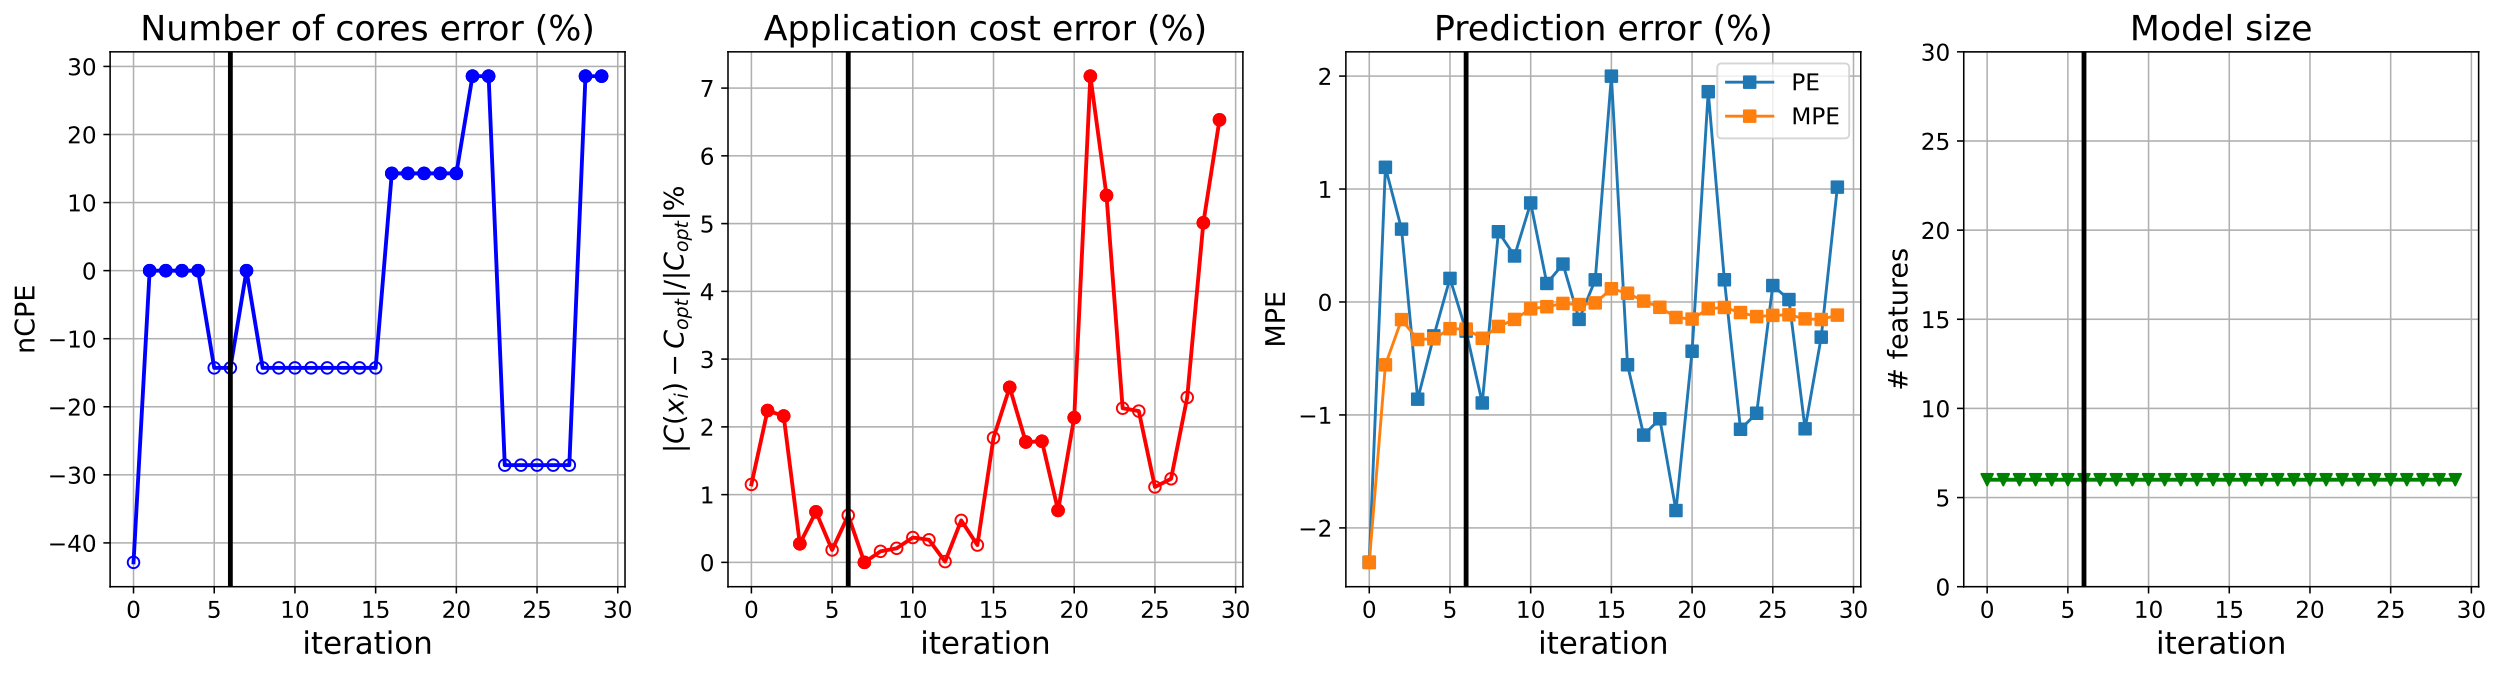 <?xml version="1.0" encoding="utf-8" standalone="no"?>
<!DOCTYPE svg PUBLIC "-//W3C//DTD SVG 1.1//EN"
  "http://www.w3.org/Graphics/SVG/1.1/DTD/svg11.dtd">
<!-- Created with matplotlib (https://matplotlib.org/) -->
<svg height="349.376pt" version="1.1" viewBox="0 0 1295.745 349.376" width="1295.745pt" xmlns="http://www.w3.org/2000/svg" xmlns:xlink="http://www.w3.org/1999/xlink">
 <defs>
  <style type="text/css">
*{stroke-linecap:butt;stroke-linejoin:round;}
  </style>
 </defs>
 <g id="figure_1">
  <g id="patch_1">
   <path d="M 0 349.376 
L 1295.745 349.376 
L 1295.745 0 
L 0 0 
z
" style="fill:#ffffff;"/>
  </g>
  <g id="axes_1">
   <g id="patch_2">
    <path d="M 57.075 304.077 
L 323.945 304.077 
L 323.945 26.877 
L 57.075 26.877 
z
" style="fill:#ffffff;"/>
   </g>
   <g id="matplotlib.axis_1">
    <g id="xtick_1">
     <g id="line2d_1">
      <path clip-path="url(#p4e504fb421)" d="M 69.205 304.077 
L 69.205 26.877 
" style="fill:none;stroke:#b0b0b0;stroke-linecap:square;stroke-width:0.8;"/>
     </g>
     <g id="line2d_2">
      <defs>
       <path d="M 0 0 
L 0 3.5 
" id="m656c79fd1e" style="stroke:#000000;stroke-width:0.8;"/>
      </defs>
      <g>
       <use style="stroke:#000000;stroke-width:0.8;" x="69.205" xlink:href="#m656c79fd1e" y="304.077"/>
      </g>
     </g>
     <g id="text_1">
      <!-- 0 -->
      <defs>
       <path d="M 31.781 66.406 
Q 24.172 66.406 20.328 58.906 
Q 16.5 51.422 16.5 36.375 
Q 16.5 21.391 20.328 13.891 
Q 24.172 6.391 31.781 6.391 
Q 39.453 6.391 43.281 13.891 
Q 47.125 21.391 47.125 36.375 
Q 47.125 51.422 43.281 58.906 
Q 39.453 66.406 31.781 66.406 
z
M 31.781 74.219 
Q 44.047 74.219 50.516 64.516 
Q 56.984 54.828 56.984 36.375 
Q 56.984 17.969 50.516 8.266 
Q 44.047 -1.422 31.781 -1.422 
Q 19.531 -1.422 13.062 8.266 
Q 6.594 17.969 6.594 36.375 
Q 6.594 54.828 13.062 64.516 
Q 19.531 74.219 31.781 74.219 
z
" id="DejaVuSans-48"/>
      </defs>
      <g transform="translate(65.388 320.195)scale(0.12 -0.12)">
       <use xlink:href="#DejaVuSans-48"/>
      </g>
     </g>
    </g>
    <g id="xtick_2">
     <g id="line2d_3">
      <path clip-path="url(#p4e504fb421)" d="M 111.035 304.077 
L 111.035 26.877 
" style="fill:none;stroke:#b0b0b0;stroke-linecap:square;stroke-width:0.8;"/>
     </g>
     <g id="line2d_4">
      <g>
       <use style="stroke:#000000;stroke-width:0.8;" x="111.035" xlink:href="#m656c79fd1e" y="304.077"/>
      </g>
     </g>
     <g id="text_2">
      <!-- 5 -->
      <defs>
       <path d="M 10.797 72.906 
L 49.516 72.906 
L 49.516 64.594 
L 19.828 64.594 
L 19.828 46.734 
Q 21.969 47.469 24.109 47.828 
Q 26.266 48.188 28.422 48.188 
Q 40.625 48.188 47.75 41.5 
Q 54.891 34.812 54.891 23.391 
Q 54.891 11.625 47.562 5.094 
Q 40.234 -1.422 26.906 -1.422 
Q 22.312 -1.422 17.547 -0.641 
Q 12.797 0.141 7.719 1.703 
L 7.719 11.625 
Q 12.109 9.234 16.797 8.062 
Q 21.484 6.891 26.703 6.891 
Q 35.156 6.891 40.078 11.328 
Q 45.016 15.766 45.016 23.391 
Q 45.016 31 40.078 35.438 
Q 35.156 39.891 26.703 39.891 
Q 22.75 39.891 18.812 39.016 
Q 14.891 38.141 10.797 36.281 
z
" id="DejaVuSans-53"/>
      </defs>
      <g transform="translate(107.217 320.195)scale(0.12 -0.12)">
       <use xlink:href="#DejaVuSans-53"/>
      </g>
     </g>
    </g>
    <g id="xtick_3">
     <g id="line2d_5">
      <path clip-path="url(#p4e504fb421)" d="M 152.864 304.077 
L 152.864 26.877 
" style="fill:none;stroke:#b0b0b0;stroke-linecap:square;stroke-width:0.8;"/>
     </g>
     <g id="line2d_6">
      <g>
       <use style="stroke:#000000;stroke-width:0.8;" x="152.864" xlink:href="#m656c79fd1e" y="304.077"/>
      </g>
     </g>
     <g id="text_3">
      <!-- 10 -->
      <defs>
       <path d="M 12.406 8.297 
L 28.516 8.297 
L 28.516 63.922 
L 10.984 60.406 
L 10.984 69.391 
L 28.422 72.906 
L 38.281 72.906 
L 38.281 8.297 
L 54.391 8.297 
L 54.391 0 
L 12.406 0 
z
" id="DejaVuSans-49"/>
      </defs>
      <g transform="translate(145.229 320.195)scale(0.12 -0.12)">
       <use xlink:href="#DejaVuSans-49"/>
       <use x="63.623" xlink:href="#DejaVuSans-48"/>
      </g>
     </g>
    </g>
    <g id="xtick_4">
     <g id="line2d_7">
      <path clip-path="url(#p4e504fb421)" d="M 194.693 304.077 
L 194.693 26.877 
" style="fill:none;stroke:#b0b0b0;stroke-linecap:square;stroke-width:0.8;"/>
     </g>
     <g id="line2d_8">
      <g>
       <use style="stroke:#000000;stroke-width:0.8;" x="194.693" xlink:href="#m656c79fd1e" y="304.077"/>
      </g>
     </g>
     <g id="text_4">
      <!-- 15 -->
      <g transform="translate(187.058 320.195)scale(0.12 -0.12)">
       <use xlink:href="#DejaVuSans-49"/>
       <use x="63.623" xlink:href="#DejaVuSans-53"/>
      </g>
     </g>
    </g>
    <g id="xtick_5">
     <g id="line2d_9">
      <path clip-path="url(#p4e504fb421)" d="M 236.522 304.077 
L 236.522 26.877 
" style="fill:none;stroke:#b0b0b0;stroke-linecap:square;stroke-width:0.8;"/>
     </g>
     <g id="line2d_10">
      <g>
       <use style="stroke:#000000;stroke-width:0.8;" x="236.522" xlink:href="#m656c79fd1e" y="304.077"/>
      </g>
     </g>
     <g id="text_5">
      <!-- 20 -->
      <defs>
       <path d="M 19.188 8.297 
L 53.609 8.297 
L 53.609 0 
L 7.328 0 
L 7.328 8.297 
Q 12.938 14.109 22.625 23.891 
Q 32.328 33.688 34.812 36.531 
Q 39.547 41.844 41.422 45.531 
Q 43.312 49.219 43.312 52.781 
Q 43.312 58.594 39.234 62.25 
Q 35.156 65.922 28.609 65.922 
Q 23.969 65.922 18.812 64.312 
Q 13.672 62.703 7.812 59.422 
L 7.812 69.391 
Q 13.766 71.781 18.938 73 
Q 24.125 74.219 28.422 74.219 
Q 39.75 74.219 46.484 68.547 
Q 53.219 62.891 53.219 53.422 
Q 53.219 48.922 51.531 44.891 
Q 49.859 40.875 45.406 35.406 
Q 44.188 33.984 37.641 27.219 
Q 31.109 20.453 19.188 8.297 
z
" id="DejaVuSans-50"/>
      </defs>
      <g transform="translate(228.887 320.195)scale(0.12 -0.12)">
       <use xlink:href="#DejaVuSans-50"/>
       <use x="63.623" xlink:href="#DejaVuSans-48"/>
      </g>
     </g>
    </g>
    <g id="xtick_6">
     <g id="line2d_11">
      <path clip-path="url(#p4e504fb421)" d="M 278.351 304.077 
L 278.351 26.877 
" style="fill:none;stroke:#b0b0b0;stroke-linecap:square;stroke-width:0.8;"/>
     </g>
     <g id="line2d_12">
      <g>
       <use style="stroke:#000000;stroke-width:0.8;" x="278.351" xlink:href="#m656c79fd1e" y="304.077"/>
      </g>
     </g>
     <g id="text_6">
      <!-- 25 -->
      <g transform="translate(270.716 320.195)scale(0.12 -0.12)">
       <use xlink:href="#DejaVuSans-50"/>
       <use x="63.623" xlink:href="#DejaVuSans-53"/>
      </g>
     </g>
    </g>
    <g id="xtick_7">
     <g id="line2d_13">
      <path clip-path="url(#p4e504fb421)" d="M 320.18 304.077 
L 320.18 26.877 
" style="fill:none;stroke:#b0b0b0;stroke-linecap:square;stroke-width:0.8;"/>
     </g>
     <g id="line2d_14">
      <g>
       <use style="stroke:#000000;stroke-width:0.8;" x="320.18" xlink:href="#m656c79fd1e" y="304.077"/>
      </g>
     </g>
     <g id="text_7">
      <!-- 30 -->
      <defs>
       <path d="M 40.578 39.312 
Q 47.656 37.797 51.625 33 
Q 55.609 28.219 55.609 21.188 
Q 55.609 10.406 48.188 4.484 
Q 40.766 -1.422 27.094 -1.422 
Q 22.516 -1.422 17.656 -0.516 
Q 12.797 0.391 7.625 2.203 
L 7.625 11.719 
Q 11.719 9.328 16.594 8.109 
Q 21.484 6.891 26.812 6.891 
Q 36.078 6.891 40.938 10.547 
Q 45.797 14.203 45.797 21.188 
Q 45.797 27.641 41.281 31.266 
Q 36.766 34.906 28.719 34.906 
L 20.219 34.906 
L 20.219 43.016 
L 29.109 43.016 
Q 36.375 43.016 40.234 45.922 
Q 44.094 48.828 44.094 54.297 
Q 44.094 59.906 40.109 62.906 
Q 36.141 65.922 28.719 65.922 
Q 24.656 65.922 20.016 65.031 
Q 15.375 64.156 9.812 62.312 
L 9.812 71.094 
Q 15.438 72.656 20.344 73.438 
Q 25.25 74.219 29.594 74.219 
Q 40.828 74.219 47.359 69.109 
Q 53.906 64.016 53.906 55.328 
Q 53.906 49.266 50.438 45.094 
Q 46.969 40.922 40.578 39.312 
z
" id="DejaVuSans-51"/>
      </defs>
      <g transform="translate(312.545 320.195)scale(0.12 -0.12)">
       <use xlink:href="#DejaVuSans-51"/>
       <use x="63.623" xlink:href="#DejaVuSans-48"/>
      </g>
     </g>
    </g>
    <g id="text_8">
     <!-- iteration -->
     <defs>
      <path d="M 9.422 54.688 
L 18.406 54.688 
L 18.406 0 
L 9.422 0 
z
M 9.422 75.984 
L 18.406 75.984 
L 18.406 64.594 
L 9.422 64.594 
z
" id="DejaVuSans-105"/>
      <path d="M 18.312 70.219 
L 18.312 54.688 
L 36.812 54.688 
L 36.812 47.703 
L 18.312 47.703 
L 18.312 18.016 
Q 18.312 11.328 20.141 9.422 
Q 21.969 7.516 27.594 7.516 
L 36.812 7.516 
L 36.812 0 
L 27.594 0 
Q 17.188 0 13.234 3.875 
Q 9.281 7.766 9.281 18.016 
L 9.281 47.703 
L 2.688 47.703 
L 2.688 54.688 
L 9.281 54.688 
L 9.281 70.219 
z
" id="DejaVuSans-116"/>
      <path d="M 56.203 29.594 
L 56.203 25.203 
L 14.891 25.203 
Q 15.484 15.922 20.484 11.062 
Q 25.484 6.203 34.422 6.203 
Q 39.594 6.203 44.453 7.469 
Q 49.312 8.734 54.109 11.281 
L 54.109 2.781 
Q 49.266 0.734 44.188 -0.344 
Q 39.109 -1.422 33.891 -1.422 
Q 20.797 -1.422 13.156 6.188 
Q 5.516 13.812 5.516 26.812 
Q 5.516 40.234 12.766 48.109 
Q 20.016 56 32.328 56 
Q 43.359 56 49.781 48.891 
Q 56.203 41.797 56.203 29.594 
z
M 47.219 32.234 
Q 47.125 39.594 43.094 43.984 
Q 39.062 48.391 32.422 48.391 
Q 24.906 48.391 20.391 44.141 
Q 15.875 39.891 15.188 32.172 
z
" id="DejaVuSans-101"/>
      <path d="M 41.109 46.297 
Q 39.594 47.172 37.812 47.578 
Q 36.031 48 33.891 48 
Q 26.266 48 22.188 43.047 
Q 18.109 38.094 18.109 28.812 
L 18.109 0 
L 9.078 0 
L 9.078 54.688 
L 18.109 54.688 
L 18.109 46.188 
Q 20.953 51.172 25.484 53.578 
Q 30.031 56 36.531 56 
Q 37.453 56 38.578 55.875 
Q 39.703 55.766 41.062 55.516 
z
" id="DejaVuSans-114"/>
      <path d="M 34.281 27.484 
Q 23.391 27.484 19.188 25 
Q 14.984 22.516 14.984 16.5 
Q 14.984 11.719 18.141 8.906 
Q 21.297 6.109 26.703 6.109 
Q 34.188 6.109 38.703 11.406 
Q 43.219 16.703 43.219 25.484 
L 43.219 27.484 
z
M 52.203 31.203 
L 52.203 0 
L 43.219 0 
L 43.219 8.297 
Q 40.141 3.328 35.547 0.953 
Q 30.953 -1.422 24.312 -1.422 
Q 15.922 -1.422 10.953 3.297 
Q 6 8.016 6 15.922 
Q 6 25.141 12.172 29.828 
Q 18.359 34.516 30.609 34.516 
L 43.219 34.516 
L 43.219 35.406 
Q 43.219 41.609 39.141 45 
Q 35.062 48.391 27.688 48.391 
Q 23 48.391 18.547 47.266 
Q 14.109 46.141 10.016 43.891 
L 10.016 52.203 
Q 14.938 54.109 19.578 55.047 
Q 24.219 56 28.609 56 
Q 40.484 56 46.344 49.844 
Q 52.203 43.703 52.203 31.203 
z
" id="DejaVuSans-97"/>
      <path d="M 30.609 48.391 
Q 23.391 48.391 19.188 42.75 
Q 14.984 37.109 14.984 27.297 
Q 14.984 17.484 19.156 11.844 
Q 23.344 6.203 30.609 6.203 
Q 37.797 6.203 41.984 11.859 
Q 46.188 17.531 46.188 27.297 
Q 46.188 37.016 41.984 42.703 
Q 37.797 48.391 30.609 48.391 
z
M 30.609 56 
Q 42.328 56 49.016 48.375 
Q 55.719 40.766 55.719 27.297 
Q 55.719 13.875 49.016 6.219 
Q 42.328 -1.422 30.609 -1.422 
Q 18.844 -1.422 12.172 6.219 
Q 5.516 13.875 5.516 27.297 
Q 5.516 40.766 12.172 48.375 
Q 18.844 56 30.609 56 
z
" id="DejaVuSans-111"/>
      <path d="M 54.891 33.016 
L 54.891 0 
L 45.906 0 
L 45.906 32.719 
Q 45.906 40.484 42.875 44.328 
Q 39.844 48.188 33.797 48.188 
Q 26.516 48.188 22.312 43.547 
Q 18.109 38.922 18.109 30.906 
L 18.109 0 
L 9.078 0 
L 9.078 54.688 
L 18.109 54.688 
L 18.109 46.188 
Q 21.344 51.125 25.703 53.562 
Q 30.078 56 35.797 56 
Q 45.219 56 50.047 50.172 
Q 54.891 44.344 54.891 33.016 
z
" id="DejaVuSans-110"/>
     </defs>
     <g transform="translate(156.714 338.848)scale(0.16 -0.16)">
      <use xlink:href="#DejaVuSans-105"/>
      <use x="27.783" xlink:href="#DejaVuSans-116"/>
      <use x="66.992" xlink:href="#DejaVuSans-101"/>
      <use x="128.516" xlink:href="#DejaVuSans-114"/>
      <use x="169.629" xlink:href="#DejaVuSans-97"/>
      <use x="230.908" xlink:href="#DejaVuSans-116"/>
      <use x="270.117" xlink:href="#DejaVuSans-105"/>
      <use x="297.9" xlink:href="#DejaVuSans-111"/>
      <use x="359.082" xlink:href="#DejaVuSans-110"/>
     </g>
    </g>
   </g>
   <g id="matplotlib.axis_2">
    <g id="ytick_1">
     <g id="line2d_15">
      <path clip-path="url(#p4e504fb421)" d="M 57.075 281.397 
L 323.945 281.397 
" style="fill:none;stroke:#b0b0b0;stroke-linecap:square;stroke-width:0.8;"/>
     </g>
     <g id="line2d_16">
      <defs>
       <path d="M 0 0 
L -3.5 0 
" id="maf5e3a768b" style="stroke:#000000;stroke-width:0.8;"/>
      </defs>
      <g>
       <use style="stroke:#000000;stroke-width:0.8;" x="57.075" xlink:href="#maf5e3a768b" y="281.397"/>
      </g>
     </g>
     <g id="text_9">
      <!-- −40 -->
      <defs>
       <path d="M 10.594 35.5 
L 73.188 35.5 
L 73.188 27.203 
L 10.594 27.203 
z
" id="DejaVuSans-8722"/>
       <path d="M 37.797 64.312 
L 12.891 25.391 
L 37.797 25.391 
z
M 35.203 72.906 
L 47.609 72.906 
L 47.609 25.391 
L 58.016 25.391 
L 58.016 17.188 
L 47.609 17.188 
L 47.609 0 
L 37.797 0 
L 37.797 17.188 
L 4.891 17.188 
L 4.891 26.703 
z
" id="DejaVuSans-52"/>
      </defs>
      <g transform="translate(24.749 285.956)scale(0.12 -0.12)">
       <use xlink:href="#DejaVuSans-8722"/>
       <use x="83.789" xlink:href="#DejaVuSans-52"/>
       <use x="147.412" xlink:href="#DejaVuSans-48"/>
      </g>
     </g>
    </g>
    <g id="ytick_2">
     <g id="line2d_17">
      <path clip-path="url(#p4e504fb421)" d="M 57.075 246.117 
L 323.945 246.117 
" style="fill:none;stroke:#b0b0b0;stroke-linecap:square;stroke-width:0.8;"/>
     </g>
     <g id="line2d_18">
      <g>
       <use style="stroke:#000000;stroke-width:0.8;" x="57.075" xlink:href="#maf5e3a768b" y="246.117"/>
      </g>
     </g>
     <g id="text_10">
      <!-- −30 -->
      <g transform="translate(24.749 250.676)scale(0.12 -0.12)">
       <use xlink:href="#DejaVuSans-8722"/>
       <use x="83.789" xlink:href="#DejaVuSans-51"/>
       <use x="147.412" xlink:href="#DejaVuSans-48"/>
      </g>
     </g>
    </g>
    <g id="ytick_3">
     <g id="line2d_19">
      <path clip-path="url(#p4e504fb421)" d="M 57.075 210.837 
L 323.945 210.837 
" style="fill:none;stroke:#b0b0b0;stroke-linecap:square;stroke-width:0.8;"/>
     </g>
     <g id="line2d_20">
      <g>
       <use style="stroke:#000000;stroke-width:0.8;" x="57.075" xlink:href="#maf5e3a768b" y="210.837"/>
      </g>
     </g>
     <g id="text_11">
      <!-- −20 -->
      <g transform="translate(24.749 215.396)scale(0.12 -0.12)">
       <use xlink:href="#DejaVuSans-8722"/>
       <use x="83.789" xlink:href="#DejaVuSans-50"/>
       <use x="147.412" xlink:href="#DejaVuSans-48"/>
      </g>
     </g>
    </g>
    <g id="ytick_4">
     <g id="line2d_21">
      <path clip-path="url(#p4e504fb421)" d="M 57.075 175.557 
L 323.945 175.557 
" style="fill:none;stroke:#b0b0b0;stroke-linecap:square;stroke-width:0.8;"/>
     </g>
     <g id="line2d_22">
      <g>
       <use style="stroke:#000000;stroke-width:0.8;" x="57.075" xlink:href="#maf5e3a768b" y="175.557"/>
      </g>
     </g>
     <g id="text_12">
      <!-- −10 -->
      <g transform="translate(24.749 180.116)scale(0.12 -0.12)">
       <use xlink:href="#DejaVuSans-8722"/>
       <use x="83.789" xlink:href="#DejaVuSans-49"/>
       <use x="147.412" xlink:href="#DejaVuSans-48"/>
      </g>
     </g>
    </g>
    <g id="ytick_5">
     <g id="line2d_23">
      <path clip-path="url(#p4e504fb421)" d="M 57.075 140.277 
L 323.945 140.277 
" style="fill:none;stroke:#b0b0b0;stroke-linecap:square;stroke-width:0.8;"/>
     </g>
     <g id="line2d_24">
      <g>
       <use style="stroke:#000000;stroke-width:0.8;" x="57.075" xlink:href="#maf5e3a768b" y="140.277"/>
      </g>
     </g>
     <g id="text_13">
      <!-- 0 -->
      <g transform="translate(42.44 144.836)scale(0.12 -0.12)">
       <use xlink:href="#DejaVuSans-48"/>
      </g>
     </g>
    </g>
    <g id="ytick_6">
     <g id="line2d_25">
      <path clip-path="url(#p4e504fb421)" d="M 57.075 104.997 
L 323.945 104.997 
" style="fill:none;stroke:#b0b0b0;stroke-linecap:square;stroke-width:0.8;"/>
     </g>
     <g id="line2d_26">
      <g>
       <use style="stroke:#000000;stroke-width:0.8;" x="57.075" xlink:href="#maf5e3a768b" y="104.997"/>
      </g>
     </g>
     <g id="text_14">
      <!-- 10 -->
      <g transform="translate(34.805 109.556)scale(0.12 -0.12)">
       <use xlink:href="#DejaVuSans-49"/>
       <use x="63.623" xlink:href="#DejaVuSans-48"/>
      </g>
     </g>
    </g>
    <g id="ytick_7">
     <g id="line2d_27">
      <path clip-path="url(#p4e504fb421)" d="M 57.075 69.717 
L 323.945 69.717 
" style="fill:none;stroke:#b0b0b0;stroke-linecap:square;stroke-width:0.8;"/>
     </g>
     <g id="line2d_28">
      <g>
       <use style="stroke:#000000;stroke-width:0.8;" x="57.075" xlink:href="#maf5e3a768b" y="69.717"/>
      </g>
     </g>
     <g id="text_15">
      <!-- 20 -->
      <g transform="translate(34.805 74.276)scale(0.12 -0.12)">
       <use xlink:href="#DejaVuSans-50"/>
       <use x="63.623" xlink:href="#DejaVuSans-48"/>
      </g>
     </g>
    </g>
    <g id="ytick_8">
     <g id="line2d_29">
      <path clip-path="url(#p4e504fb421)" d="M 57.075 34.437 
L 323.945 34.437 
" style="fill:none;stroke:#b0b0b0;stroke-linecap:square;stroke-width:0.8;"/>
     </g>
     <g id="line2d_30">
      <g>
       <use style="stroke:#000000;stroke-width:0.8;" x="57.075" xlink:href="#maf5e3a768b" y="34.437"/>
      </g>
     </g>
     <g id="text_16">
      <!-- 30 -->
      <g transform="translate(34.805 38.996)scale(0.12 -0.12)">
       <use xlink:href="#DejaVuSans-51"/>
       <use x="63.623" xlink:href="#DejaVuSans-48"/>
      </g>
     </g>
    </g>
    <g id="text_17">
     <!-- nCPE -->
     <defs>
      <path d="M 64.406 67.281 
L 64.406 56.891 
Q 59.422 61.531 53.781 63.812 
Q 48.141 66.109 41.797 66.109 
Q 29.297 66.109 22.656 58.469 
Q 16.016 50.828 16.016 36.375 
Q 16.016 21.969 22.656 14.328 
Q 29.297 6.688 41.797 6.688 
Q 48.141 6.688 53.781 8.984 
Q 59.422 11.281 64.406 15.922 
L 64.406 5.609 
Q 59.234 2.094 53.438 0.328 
Q 47.656 -1.422 41.219 -1.422 
Q 24.656 -1.422 15.125 8.703 
Q 5.609 18.844 5.609 36.375 
Q 5.609 53.953 15.125 64.078 
Q 24.656 74.219 41.219 74.219 
Q 47.75 74.219 53.531 72.484 
Q 59.328 70.75 64.406 67.281 
z
" id="DejaVuSans-67"/>
      <path d="M 19.672 64.797 
L 19.672 37.406 
L 32.078 37.406 
Q 38.969 37.406 42.719 40.969 
Q 46.484 44.531 46.484 51.125 
Q 46.484 57.672 42.719 61.234 
Q 38.969 64.797 32.078 64.797 
z
M 9.812 72.906 
L 32.078 72.906 
Q 44.344 72.906 50.609 67.359 
Q 56.891 61.812 56.891 51.125 
Q 56.891 40.328 50.609 34.812 
Q 44.344 29.297 32.078 29.297 
L 19.672 29.297 
L 19.672 0 
L 9.812 0 
z
" id="DejaVuSans-80"/>
      <path d="M 9.812 72.906 
L 55.906 72.906 
L 55.906 64.594 
L 19.672 64.594 
L 19.672 43.016 
L 54.391 43.016 
L 54.391 34.719 
L 19.672 34.719 
L 19.672 8.297 
L 56.781 8.297 
L 56.781 0 
L 9.812 0 
z
" id="DejaVuSans-69"/>
     </defs>
     <g transform="translate(17.838 183.445)rotate(-90)scale(0.14 -0.14)">
      <use xlink:href="#DejaVuSans-110"/>
      <use x="63.379" xlink:href="#DejaVuSans-67"/>
      <use x="133.203" xlink:href="#DejaVuSans-80"/>
      <use x="193.506" xlink:href="#DejaVuSans-69"/>
     </g>
    </g>
   </g>
   <g id="line2d_31">
    <path clip-path="url(#p4e504fb421)" d="M 69.205 291.477 
L 77.571 140.277 
L 85.937 140.277 
L 94.303 140.277 
L 102.669 140.277 
L 111.035 190.677 
L 119.4 190.677 
L 127.766 140.277 
L 136.132 190.677 
L 144.498 190.677 
L 152.864 190.677 
L 161.229 190.677 
L 169.595 190.677 
L 177.961 190.677 
L 186.327 190.677 
L 194.693 190.677 
L 203.059 89.877 
L 211.424 89.877 
L 219.79 89.877 
L 228.156 89.877 
L 236.522 89.877 
L 244.888 39.477 
L 253.253 39.477 
L 261.619 241.077 
L 269.985 241.077 
L 278.351 241.077 
L 286.717 241.077 
L 295.082 241.077 
L 303.448 39.477 
L 311.814 39.477 
" style="fill:none;stroke:#0000ff;stroke-linecap:square;stroke-width:2;"/>
    <defs>
     <path d="M 0 3 
C 0.796 3 1.559 2.684 2.121 2.121 
C 2.684 1.559 3 0.796 3 0 
C 3 -0.796 2.684 -1.559 2.121 -2.121 
C 1.559 -2.684 0.796 -3 0 -3 
C -0.796 -3 -1.559 -2.684 -2.121 -2.121 
C -2.684 -1.559 -3 -0.796 -3 0 
C -3 0.796 -2.684 1.559 -2.121 2.121 
C -1.559 2.684 -0.796 3 0 3 
z
" id="m1c663027a2" style="stroke:#0000ff;"/>
    </defs>
    <g clip-path="url(#p4e504fb421)">
     <use style="fill-opacity:0;stroke:#0000ff;" x="69.205" xlink:href="#m1c663027a2" y="291.477"/>
     <use style="fill-opacity:0;stroke:#0000ff;" x="77.571" xlink:href="#m1c663027a2" y="140.277"/>
     <use style="fill-opacity:0;stroke:#0000ff;" x="85.937" xlink:href="#m1c663027a2" y="140.277"/>
     <use style="fill-opacity:0;stroke:#0000ff;" x="94.303" xlink:href="#m1c663027a2" y="140.277"/>
     <use style="fill-opacity:0;stroke:#0000ff;" x="102.669" xlink:href="#m1c663027a2" y="140.277"/>
     <use style="fill-opacity:0;stroke:#0000ff;" x="111.035" xlink:href="#m1c663027a2" y="190.677"/>
     <use style="fill-opacity:0;stroke:#0000ff;" x="119.4" xlink:href="#m1c663027a2" y="190.677"/>
     <use style="fill-opacity:0;stroke:#0000ff;" x="127.766" xlink:href="#m1c663027a2" y="140.277"/>
     <use style="fill-opacity:0;stroke:#0000ff;" x="136.132" xlink:href="#m1c663027a2" y="190.677"/>
     <use style="fill-opacity:0;stroke:#0000ff;" x="144.498" xlink:href="#m1c663027a2" y="190.677"/>
     <use style="fill-opacity:0;stroke:#0000ff;" x="152.864" xlink:href="#m1c663027a2" y="190.677"/>
     <use style="fill-opacity:0;stroke:#0000ff;" x="161.229" xlink:href="#m1c663027a2" y="190.677"/>
     <use style="fill-opacity:0;stroke:#0000ff;" x="169.595" xlink:href="#m1c663027a2" y="190.677"/>
     <use style="fill-opacity:0;stroke:#0000ff;" x="177.961" xlink:href="#m1c663027a2" y="190.677"/>
     <use style="fill-opacity:0;stroke:#0000ff;" x="186.327" xlink:href="#m1c663027a2" y="190.677"/>
     <use style="fill-opacity:0;stroke:#0000ff;" x="194.693" xlink:href="#m1c663027a2" y="190.677"/>
     <use style="fill-opacity:0;stroke:#0000ff;" x="203.059" xlink:href="#m1c663027a2" y="89.877"/>
     <use style="fill-opacity:0;stroke:#0000ff;" x="211.424" xlink:href="#m1c663027a2" y="89.877"/>
     <use style="fill-opacity:0;stroke:#0000ff;" x="219.79" xlink:href="#m1c663027a2" y="89.877"/>
     <use style="fill-opacity:0;stroke:#0000ff;" x="228.156" xlink:href="#m1c663027a2" y="89.877"/>
     <use style="fill-opacity:0;stroke:#0000ff;" x="236.522" xlink:href="#m1c663027a2" y="89.877"/>
     <use style="fill-opacity:0;stroke:#0000ff;" x="244.888" xlink:href="#m1c663027a2" y="39.477"/>
     <use style="fill-opacity:0;stroke:#0000ff;" x="253.253" xlink:href="#m1c663027a2" y="39.477"/>
     <use style="fill-opacity:0;stroke:#0000ff;" x="261.619" xlink:href="#m1c663027a2" y="241.077"/>
     <use style="fill-opacity:0;stroke:#0000ff;" x="269.985" xlink:href="#m1c663027a2" y="241.077"/>
     <use style="fill-opacity:0;stroke:#0000ff;" x="278.351" xlink:href="#m1c663027a2" y="241.077"/>
     <use style="fill-opacity:0;stroke:#0000ff;" x="286.717" xlink:href="#m1c663027a2" y="241.077"/>
     <use style="fill-opacity:0;stroke:#0000ff;" x="295.082" xlink:href="#m1c663027a2" y="241.077"/>
     <use style="fill-opacity:0;stroke:#0000ff;" x="303.448" xlink:href="#m1c663027a2" y="39.477"/>
     <use style="fill-opacity:0;stroke:#0000ff;" x="311.814" xlink:href="#m1c663027a2" y="39.477"/>
    </g>
   </g>
   <g id="line2d_32">
    <defs>
     <path d="M 0 3 
C 0.796 3 1.559 2.684 2.121 2.121 
C 2.684 1.559 3 0.796 3 0 
C 3 -0.796 2.684 -1.559 2.121 -2.121 
C 1.559 -2.684 0.796 -3 0 -3 
C -0.796 -3 -1.559 -2.684 -2.121 -2.121 
C -2.684 -1.559 -3 -0.796 -3 0 
C -3 0.796 -2.684 1.559 -2.121 2.121 
C -1.559 2.684 -0.796 3 0 3 
z
" id="m27b7783071" style="stroke:#0000ff;"/>
    </defs>
    <g clip-path="url(#p4e504fb421)">
     <use style="fill:#0000ff;stroke:#0000ff;" x="77.571" xlink:href="#m27b7783071" y="140.277"/>
    </g>
   </g>
   <g id="line2d_33">
    <g clip-path="url(#p4e504fb421)">
     <use style="fill:#0000ff;stroke:#0000ff;" x="85.937" xlink:href="#m27b7783071" y="140.277"/>
    </g>
   </g>
   <g id="line2d_34">
    <g clip-path="url(#p4e504fb421)">
     <use style="fill:#0000ff;stroke:#0000ff;" x="94.303" xlink:href="#m27b7783071" y="140.277"/>
    </g>
   </g>
   <g id="line2d_35">
    <g clip-path="url(#p4e504fb421)">
     <use style="fill:#0000ff;stroke:#0000ff;" x="102.669" xlink:href="#m27b7783071" y="140.277"/>
    </g>
   </g>
   <g id="line2d_36">
    <g clip-path="url(#p4e504fb421)">
     <use style="fill:#0000ff;stroke:#0000ff;" x="127.766" xlink:href="#m27b7783071" y="140.277"/>
    </g>
   </g>
   <g id="line2d_37">
    <g clip-path="url(#p4e504fb421)">
     <use style="fill:#0000ff;stroke:#0000ff;" x="203.059" xlink:href="#m27b7783071" y="89.877"/>
    </g>
   </g>
   <g id="line2d_38">
    <g clip-path="url(#p4e504fb421)">
     <use style="fill:#0000ff;stroke:#0000ff;" x="211.424" xlink:href="#m27b7783071" y="89.877"/>
    </g>
   </g>
   <g id="line2d_39">
    <g clip-path="url(#p4e504fb421)">
     <use style="fill:#0000ff;stroke:#0000ff;" x="219.79" xlink:href="#m27b7783071" y="89.877"/>
    </g>
   </g>
   <g id="line2d_40">
    <g clip-path="url(#p4e504fb421)">
     <use style="fill:#0000ff;stroke:#0000ff;" x="228.156" xlink:href="#m27b7783071" y="89.877"/>
    </g>
   </g>
   <g id="line2d_41">
    <g clip-path="url(#p4e504fb421)">
     <use style="fill:#0000ff;stroke:#0000ff;" x="236.522" xlink:href="#m27b7783071" y="89.877"/>
    </g>
   </g>
   <g id="line2d_42">
    <g clip-path="url(#p4e504fb421)">
     <use style="fill:#0000ff;stroke:#0000ff;" x="244.888" xlink:href="#m27b7783071" y="39.477"/>
    </g>
   </g>
   <g id="line2d_43">
    <g clip-path="url(#p4e504fb421)">
     <use style="fill:#0000ff;stroke:#0000ff;" x="253.253" xlink:href="#m27b7783071" y="39.477"/>
    </g>
   </g>
   <g id="line2d_44">
    <g clip-path="url(#p4e504fb421)">
     <use style="fill:#0000ff;stroke:#0000ff;" x="303.448" xlink:href="#m27b7783071" y="39.477"/>
    </g>
   </g>
   <g id="line2d_45">
    <g clip-path="url(#p4e504fb421)">
     <use style="fill:#0000ff;stroke:#0000ff;" x="311.814" xlink:href="#m27b7783071" y="39.477"/>
    </g>
   </g>
   <g id="line2d_46">
    <path clip-path="url(#p4e504fb421)" d="M 119.4 304.077 
L 119.4 26.877 
" style="fill:none;stroke:#000000;stroke-linecap:square;stroke-width:2.5;"/>
   </g>
   <g id="patch_3">
    <path d="M 57.075 304.077 
L 57.075 26.877 
" style="fill:none;stroke:#000000;stroke-linecap:square;stroke-linejoin:miter;stroke-width:0.8;"/>
   </g>
   <g id="patch_4">
    <path d="M 323.945 304.077 
L 323.945 26.877 
" style="fill:none;stroke:#000000;stroke-linecap:square;stroke-linejoin:miter;stroke-width:0.8;"/>
   </g>
   <g id="patch_5">
    <path d="M 57.075 304.077 
L 323.945 304.077 
" style="fill:none;stroke:#000000;stroke-linecap:square;stroke-linejoin:miter;stroke-width:0.8;"/>
   </g>
   <g id="patch_6">
    <path d="M 57.075 26.877 
L 323.945 26.877 
" style="fill:none;stroke:#000000;stroke-linecap:square;stroke-linejoin:miter;stroke-width:0.8;"/>
   </g>
   <g id="text_18">
    <!-- Number of cores error (%) -->
    <defs>
     <path d="M 9.812 72.906 
L 23.094 72.906 
L 55.422 11.922 
L 55.422 72.906 
L 64.984 72.906 
L 64.984 0 
L 51.703 0 
L 19.391 60.984 
L 19.391 0 
L 9.812 0 
z
" id="DejaVuSans-78"/>
     <path d="M 8.5 21.578 
L 8.5 54.688 
L 17.484 54.688 
L 17.484 21.922 
Q 17.484 14.156 20.5 10.266 
Q 23.531 6.391 29.594 6.391 
Q 36.859 6.391 41.078 11.031 
Q 45.312 15.672 45.312 23.688 
L 45.312 54.688 
L 54.297 54.688 
L 54.297 0 
L 45.312 0 
L 45.312 8.406 
Q 42.047 3.422 37.719 1 
Q 33.406 -1.422 27.688 -1.422 
Q 18.266 -1.422 13.375 4.438 
Q 8.5 10.297 8.5 21.578 
z
M 31.109 56 
z
" id="DejaVuSans-117"/>
     <path d="M 52 44.188 
Q 55.375 50.25 60.062 53.125 
Q 64.75 56 71.094 56 
Q 79.641 56 84.281 50.016 
Q 88.922 44.047 88.922 33.016 
L 88.922 0 
L 79.891 0 
L 79.891 32.719 
Q 79.891 40.578 77.094 44.375 
Q 74.312 48.188 68.609 48.188 
Q 61.625 48.188 57.562 43.547 
Q 53.516 38.922 53.516 30.906 
L 53.516 0 
L 44.484 0 
L 44.484 32.719 
Q 44.484 40.625 41.703 44.406 
Q 38.922 48.188 33.109 48.188 
Q 26.219 48.188 22.156 43.531 
Q 18.109 38.875 18.109 30.906 
L 18.109 0 
L 9.078 0 
L 9.078 54.688 
L 18.109 54.688 
L 18.109 46.188 
Q 21.188 51.219 25.484 53.609 
Q 29.781 56 35.688 56 
Q 41.656 56 45.828 52.969 
Q 50 49.953 52 44.188 
z
" id="DejaVuSans-109"/>
     <path d="M 48.688 27.297 
Q 48.688 37.203 44.609 42.844 
Q 40.531 48.484 33.406 48.484 
Q 26.266 48.484 22.188 42.844 
Q 18.109 37.203 18.109 27.297 
Q 18.109 17.391 22.188 11.75 
Q 26.266 6.109 33.406 6.109 
Q 40.531 6.109 44.609 11.75 
Q 48.688 17.391 48.688 27.297 
z
M 18.109 46.391 
Q 20.953 51.266 25.266 53.625 
Q 29.594 56 35.594 56 
Q 45.562 56 51.781 48.094 
Q 58.016 40.188 58.016 27.297 
Q 58.016 14.406 51.781 6.484 
Q 45.562 -1.422 35.594 -1.422 
Q 29.594 -1.422 25.266 0.953 
Q 20.953 3.328 18.109 8.203 
L 18.109 0 
L 9.078 0 
L 9.078 75.984 
L 18.109 75.984 
z
" id="DejaVuSans-98"/>
     <path id="DejaVuSans-32"/>
     <path d="M 37.109 75.984 
L 37.109 68.5 
L 28.516 68.5 
Q 23.688 68.5 21.797 66.547 
Q 19.922 64.594 19.922 59.516 
L 19.922 54.688 
L 34.719 54.688 
L 34.719 47.703 
L 19.922 47.703 
L 19.922 0 
L 10.891 0 
L 10.891 47.703 
L 2.297 47.703 
L 2.297 54.688 
L 10.891 54.688 
L 10.891 58.5 
Q 10.891 67.625 15.141 71.797 
Q 19.391 75.984 28.609 75.984 
z
" id="DejaVuSans-102"/>
     <path d="M 48.781 52.594 
L 48.781 44.188 
Q 44.969 46.297 41.141 47.344 
Q 37.312 48.391 33.406 48.391 
Q 24.656 48.391 19.812 42.844 
Q 14.984 37.312 14.984 27.297 
Q 14.984 17.281 19.812 11.734 
Q 24.656 6.203 33.406 6.203 
Q 37.312 6.203 41.141 7.25 
Q 44.969 8.297 48.781 10.406 
L 48.781 2.094 
Q 45.016 0.344 40.984 -0.531 
Q 36.969 -1.422 32.422 -1.422 
Q 20.062 -1.422 12.781 6.344 
Q 5.516 14.109 5.516 27.297 
Q 5.516 40.672 12.859 48.328 
Q 20.219 56 33.016 56 
Q 37.156 56 41.109 55.141 
Q 45.062 54.297 48.781 52.594 
z
" id="DejaVuSans-99"/>
     <path d="M 44.281 53.078 
L 44.281 44.578 
Q 40.484 46.531 36.375 47.5 
Q 32.281 48.484 27.875 48.484 
Q 21.188 48.484 17.844 46.438 
Q 14.5 44.391 14.5 40.281 
Q 14.5 37.156 16.891 35.375 
Q 19.281 33.594 26.516 31.984 
L 29.594 31.297 
Q 39.156 29.25 43.188 25.516 
Q 47.219 21.781 47.219 15.094 
Q 47.219 7.469 41.188 3.016 
Q 35.156 -1.422 24.609 -1.422 
Q 20.219 -1.422 15.453 -0.562 
Q 10.688 0.297 5.422 2 
L 5.422 11.281 
Q 10.406 8.688 15.234 7.391 
Q 20.062 6.109 24.812 6.109 
Q 31.156 6.109 34.562 8.281 
Q 37.984 10.453 37.984 14.406 
Q 37.984 18.062 35.516 20.016 
Q 33.062 21.969 24.703 23.781 
L 21.578 24.516 
Q 13.234 26.266 9.516 29.906 
Q 5.812 33.547 5.812 39.891 
Q 5.812 47.609 11.281 51.797 
Q 16.75 56 26.812 56 
Q 31.781 56 36.172 55.266 
Q 40.578 54.547 44.281 53.078 
z
" id="DejaVuSans-115"/>
     <path d="M 31 75.875 
Q 24.469 64.656 21.281 53.656 
Q 18.109 42.672 18.109 31.391 
Q 18.109 20.125 21.312 9.062 
Q 24.516 -2 31 -13.188 
L 23.188 -13.188 
Q 15.875 -1.703 12.234 9.375 
Q 8.594 20.453 8.594 31.391 
Q 8.594 42.281 12.203 53.312 
Q 15.828 64.359 23.188 75.875 
z
" id="DejaVuSans-40"/>
     <path d="M 72.703 32.078 
Q 68.453 32.078 66.031 28.469 
Q 63.625 24.859 63.625 18.406 
Q 63.625 12.062 66.031 8.422 
Q 68.453 4.781 72.703 4.781 
Q 76.859 4.781 79.266 8.422 
Q 81.688 12.062 81.688 18.406 
Q 81.688 24.812 79.266 28.438 
Q 76.859 32.078 72.703 32.078 
z
M 72.703 38.281 
Q 80.422 38.281 84.953 32.906 
Q 89.5 27.547 89.5 18.406 
Q 89.5 9.281 84.938 3.922 
Q 80.375 -1.422 72.703 -1.422 
Q 64.891 -1.422 60.344 3.922 
Q 55.812 9.281 55.812 18.406 
Q 55.812 27.594 60.375 32.938 
Q 64.938 38.281 72.703 38.281 
z
M 22.312 68.016 
Q 18.109 68.016 15.688 64.375 
Q 13.281 60.75 13.281 54.391 
Q 13.281 47.953 15.672 44.328 
Q 18.062 40.719 22.312 40.719 
Q 26.562 40.719 28.969 44.328 
Q 31.391 47.953 31.391 54.391 
Q 31.391 60.688 28.953 64.344 
Q 26.516 68.016 22.312 68.016 
z
M 66.406 74.219 
L 74.219 74.219 
L 28.609 -1.422 
L 20.797 -1.422 
z
M 22.312 74.219 
Q 30.031 74.219 34.609 68.875 
Q 39.203 63.531 39.203 54.391 
Q 39.203 45.172 34.641 39.844 
Q 30.078 34.516 22.312 34.516 
Q 14.547 34.516 10.031 39.859 
Q 5.516 45.219 5.516 54.391 
Q 5.516 63.484 10.047 68.844 
Q 14.594 74.219 22.312 74.219 
z
" id="DejaVuSans-37"/>
     <path d="M 8.016 75.875 
L 15.828 75.875 
Q 23.141 64.359 26.781 53.312 
Q 30.422 42.281 30.422 31.391 
Q 30.422 20.453 26.781 9.375 
Q 23.141 -1.703 15.828 -13.188 
L 8.016 -13.188 
Q 14.5 -2 17.703 9.062 
Q 20.906 20.125 20.906 31.391 
Q 20.906 42.672 17.703 53.656 
Q 14.5 64.656 8.016 75.875 
z
" id="DejaVuSans-41"/>
    </defs>
    <g transform="translate(72.701 20.877)scale(0.18 -0.18)">
     <use xlink:href="#DejaVuSans-78"/>
     <use x="74.805" xlink:href="#DejaVuSans-117"/>
     <use x="138.184" xlink:href="#DejaVuSans-109"/>
     <use x="235.596" xlink:href="#DejaVuSans-98"/>
     <use x="299.072" xlink:href="#DejaVuSans-101"/>
     <use x="360.596" xlink:href="#DejaVuSans-114"/>
     <use x="401.709" xlink:href="#DejaVuSans-32"/>
     <use x="433.496" xlink:href="#DejaVuSans-111"/>
     <use x="494.678" xlink:href="#DejaVuSans-102"/>
     <use x="529.883" xlink:href="#DejaVuSans-32"/>
     <use x="561.67" xlink:href="#DejaVuSans-99"/>
     <use x="616.65" xlink:href="#DejaVuSans-111"/>
     <use x="677.832" xlink:href="#DejaVuSans-114"/>
     <use x="716.695" xlink:href="#DejaVuSans-101"/>
     <use x="778.219" xlink:href="#DejaVuSans-115"/>
     <use x="830.318" xlink:href="#DejaVuSans-32"/>
     <use x="862.105" xlink:href="#DejaVuSans-101"/>
     <use x="923.629" xlink:href="#DejaVuSans-114"/>
     <use x="962.992" xlink:href="#DejaVuSans-114"/>
     <use x="1001.855" xlink:href="#DejaVuSans-111"/>
     <use x="1063.037" xlink:href="#DejaVuSans-114"/>
     <use x="1104.15" xlink:href="#DejaVuSans-32"/>
     <use x="1135.938" xlink:href="#DejaVuSans-40"/>
     <use x="1174.951" xlink:href="#DejaVuSans-37"/>
     <use x="1269.971" xlink:href="#DejaVuSans-41"/>
    </g>
   </g>
  </g>
  <g id="axes_2">
   <g id="patch_7">
    <path d="M 377.318 304.077 
L 644.188 304.077 
L 644.188 26.877 
L 377.318 26.877 
z
" style="fill:#ffffff;"/>
   </g>
   <g id="matplotlib.axis_3">
    <g id="xtick_8">
     <g id="line2d_47">
      <path clip-path="url(#p6a1356879e)" d="M 389.449 304.077 
L 389.449 26.877 
" style="fill:none;stroke:#b0b0b0;stroke-linecap:square;stroke-width:0.8;"/>
     </g>
     <g id="line2d_48">
      <g>
       <use style="stroke:#000000;stroke-width:0.8;" x="389.449" xlink:href="#m656c79fd1e" y="304.077"/>
      </g>
     </g>
     <g id="text_19">
      <!-- 0 -->
      <g transform="translate(385.631 320.195)scale(0.12 -0.12)">
       <use xlink:href="#DejaVuSans-48"/>
      </g>
     </g>
    </g>
    <g id="xtick_9">
     <g id="line2d_49">
      <path clip-path="url(#p6a1356879e)" d="M 431.278 304.077 
L 431.278 26.877 
" style="fill:none;stroke:#b0b0b0;stroke-linecap:square;stroke-width:0.8;"/>
     </g>
     <g id="line2d_50">
      <g>
       <use style="stroke:#000000;stroke-width:0.8;" x="431.278" xlink:href="#m656c79fd1e" y="304.077"/>
      </g>
     </g>
     <g id="text_20">
      <!-- 5 -->
      <g transform="translate(427.46 320.195)scale(0.12 -0.12)">
       <use xlink:href="#DejaVuSans-53"/>
      </g>
     </g>
    </g>
    <g id="xtick_10">
     <g id="line2d_51">
      <path clip-path="url(#p6a1356879e)" d="M 473.107 304.077 
L 473.107 26.877 
" style="fill:none;stroke:#b0b0b0;stroke-linecap:square;stroke-width:0.8;"/>
     </g>
     <g id="line2d_52">
      <g>
       <use style="stroke:#000000;stroke-width:0.8;" x="473.107" xlink:href="#m656c79fd1e" y="304.077"/>
      </g>
     </g>
     <g id="text_21">
      <!-- 10 -->
      <g transform="translate(465.472 320.195)scale(0.12 -0.12)">
       <use xlink:href="#DejaVuSans-49"/>
       <use x="63.623" xlink:href="#DejaVuSans-48"/>
      </g>
     </g>
    </g>
    <g id="xtick_11">
     <g id="line2d_53">
      <path clip-path="url(#p6a1356879e)" d="M 514.936 304.077 
L 514.936 26.877 
" style="fill:none;stroke:#b0b0b0;stroke-linecap:square;stroke-width:0.8;"/>
     </g>
     <g id="line2d_54">
      <g>
       <use style="stroke:#000000;stroke-width:0.8;" x="514.936" xlink:href="#m656c79fd1e" y="304.077"/>
      </g>
     </g>
     <g id="text_22">
      <!-- 15 -->
      <g transform="translate(507.301 320.195)scale(0.12 -0.12)">
       <use xlink:href="#DejaVuSans-49"/>
       <use x="63.623" xlink:href="#DejaVuSans-53"/>
      </g>
     </g>
    </g>
    <g id="xtick_12">
     <g id="line2d_55">
      <path clip-path="url(#p6a1356879e)" d="M 556.765 304.077 
L 556.765 26.877 
" style="fill:none;stroke:#b0b0b0;stroke-linecap:square;stroke-width:0.8;"/>
     </g>
     <g id="line2d_56">
      <g>
       <use style="stroke:#000000;stroke-width:0.8;" x="556.765" xlink:href="#m656c79fd1e" y="304.077"/>
      </g>
     </g>
     <g id="text_23">
      <!-- 20 -->
      <g transform="translate(549.13 320.195)scale(0.12 -0.12)">
       <use xlink:href="#DejaVuSans-50"/>
       <use x="63.623" xlink:href="#DejaVuSans-48"/>
      </g>
     </g>
    </g>
    <g id="xtick_13">
     <g id="line2d_57">
      <path clip-path="url(#p6a1356879e)" d="M 598.594 304.077 
L 598.594 26.877 
" style="fill:none;stroke:#b0b0b0;stroke-linecap:square;stroke-width:0.8;"/>
     </g>
     <g id="line2d_58">
      <g>
       <use style="stroke:#000000;stroke-width:0.8;" x="598.594" xlink:href="#m656c79fd1e" y="304.077"/>
      </g>
     </g>
     <g id="text_24">
      <!-- 25 -->
      <g transform="translate(590.959 320.195)scale(0.12 -0.12)">
       <use xlink:href="#DejaVuSans-50"/>
       <use x="63.623" xlink:href="#DejaVuSans-53"/>
      </g>
     </g>
    </g>
    <g id="xtick_14">
     <g id="line2d_59">
      <path clip-path="url(#p6a1356879e)" d="M 640.423 304.077 
L 640.423 26.877 
" style="fill:none;stroke:#b0b0b0;stroke-linecap:square;stroke-width:0.8;"/>
     </g>
     <g id="line2d_60">
      <g>
       <use style="stroke:#000000;stroke-width:0.8;" x="640.423" xlink:href="#m656c79fd1e" y="304.077"/>
      </g>
     </g>
     <g id="text_25">
      <!-- 30 -->
      <g transform="translate(632.788 320.195)scale(0.12 -0.12)">
       <use xlink:href="#DejaVuSans-51"/>
       <use x="63.623" xlink:href="#DejaVuSans-48"/>
      </g>
     </g>
    </g>
    <g id="text_26">
     <!-- iteration -->
     <g transform="translate(476.957 338.848)scale(0.16 -0.16)">
      <use xlink:href="#DejaVuSans-105"/>
      <use x="27.783" xlink:href="#DejaVuSans-116"/>
      <use x="66.992" xlink:href="#DejaVuSans-101"/>
      <use x="128.516" xlink:href="#DejaVuSans-114"/>
      <use x="169.629" xlink:href="#DejaVuSans-97"/>
      <use x="230.908" xlink:href="#DejaVuSans-116"/>
      <use x="270.117" xlink:href="#DejaVuSans-105"/>
      <use x="297.9" xlink:href="#DejaVuSans-111"/>
      <use x="359.082" xlink:href="#DejaVuSans-110"/>
     </g>
    </g>
   </g>
   <g id="matplotlib.axis_4">
    <g id="ytick_9">
     <g id="line2d_61">
      <path clip-path="url(#p6a1356879e)" d="M 377.318 291.477 
L 644.188 291.477 
" style="fill:none;stroke:#b0b0b0;stroke-linecap:square;stroke-width:0.8;"/>
     </g>
     <g id="line2d_62">
      <g>
       <use style="stroke:#000000;stroke-width:0.8;" x="377.318" xlink:href="#maf5e3a768b" y="291.477"/>
      </g>
     </g>
     <g id="text_27">
      <!-- 0 -->
      <g transform="translate(362.683 296.036)scale(0.12 -0.12)">
       <use xlink:href="#DejaVuSans-48"/>
      </g>
     </g>
    </g>
    <g id="ytick_10">
     <g id="line2d_63">
      <path clip-path="url(#p6a1356879e)" d="M 377.318 256.361 
L 644.188 256.361 
" style="fill:none;stroke:#b0b0b0;stroke-linecap:square;stroke-width:0.8;"/>
     </g>
     <g id="line2d_64">
      <g>
       <use style="stroke:#000000;stroke-width:0.8;" x="377.318" xlink:href="#maf5e3a768b" y="256.361"/>
      </g>
     </g>
     <g id="text_28">
      <!-- 1 -->
      <g transform="translate(362.683 260.92)scale(0.12 -0.12)">
       <use xlink:href="#DejaVuSans-49"/>
      </g>
     </g>
    </g>
    <g id="ytick_11">
     <g id="line2d_65">
      <path clip-path="url(#p6a1356879e)" d="M 377.318 221.244 
L 644.188 221.244 
" style="fill:none;stroke:#b0b0b0;stroke-linecap:square;stroke-width:0.8;"/>
     </g>
     <g id="line2d_66">
      <g>
       <use style="stroke:#000000;stroke-width:0.8;" x="377.318" xlink:href="#maf5e3a768b" y="221.244"/>
      </g>
     </g>
     <g id="text_29">
      <!-- 2 -->
      <g transform="translate(362.683 225.803)scale(0.12 -0.12)">
       <use xlink:href="#DejaVuSans-50"/>
      </g>
     </g>
    </g>
    <g id="ytick_12">
     <g id="line2d_67">
      <path clip-path="url(#p6a1356879e)" d="M 377.318 186.128 
L 644.188 186.128 
" style="fill:none;stroke:#b0b0b0;stroke-linecap:square;stroke-width:0.8;"/>
     </g>
     <g id="line2d_68">
      <g>
       <use style="stroke:#000000;stroke-width:0.8;" x="377.318" xlink:href="#maf5e3a768b" y="186.128"/>
      </g>
     </g>
     <g id="text_30">
      <!-- 3 -->
      <g transform="translate(362.683 190.687)scale(0.12 -0.12)">
       <use xlink:href="#DejaVuSans-51"/>
      </g>
     </g>
    </g>
    <g id="ytick_13">
     <g id="line2d_69">
      <path clip-path="url(#p6a1356879e)" d="M 377.318 151.011 
L 644.188 151.011 
" style="fill:none;stroke:#b0b0b0;stroke-linecap:square;stroke-width:0.8;"/>
     </g>
     <g id="line2d_70">
      <g>
       <use style="stroke:#000000;stroke-width:0.8;" x="377.318" xlink:href="#maf5e3a768b" y="151.011"/>
      </g>
     </g>
     <g id="text_31">
      <!-- 4 -->
      <g transform="translate(362.683 155.57)scale(0.12 -0.12)">
       <use xlink:href="#DejaVuSans-52"/>
      </g>
     </g>
    </g>
    <g id="ytick_14">
     <g id="line2d_71">
      <path clip-path="url(#p6a1356879e)" d="M 377.318 115.895 
L 644.188 115.895 
" style="fill:none;stroke:#b0b0b0;stroke-linecap:square;stroke-width:0.8;"/>
     </g>
     <g id="line2d_72">
      <g>
       <use style="stroke:#000000;stroke-width:0.8;" x="377.318" xlink:href="#maf5e3a768b" y="115.895"/>
      </g>
     </g>
     <g id="text_32">
      <!-- 5 -->
      <g transform="translate(362.683 120.454)scale(0.12 -0.12)">
       <use xlink:href="#DejaVuSans-53"/>
      </g>
     </g>
    </g>
    <g id="ytick_15">
     <g id="line2d_73">
      <path clip-path="url(#p6a1356879e)" d="M 377.318 80.778 
L 644.188 80.778 
" style="fill:none;stroke:#b0b0b0;stroke-linecap:square;stroke-width:0.8;"/>
     </g>
     <g id="line2d_74">
      <g>
       <use style="stroke:#000000;stroke-width:0.8;" x="377.318" xlink:href="#maf5e3a768b" y="80.778"/>
      </g>
     </g>
     <g id="text_33">
      <!-- 6 -->
      <defs>
       <path d="M 33.016 40.375 
Q 26.375 40.375 22.484 35.828 
Q 18.609 31.297 18.609 23.391 
Q 18.609 15.531 22.484 10.953 
Q 26.375 6.391 33.016 6.391 
Q 39.656 6.391 43.531 10.953 
Q 47.406 15.531 47.406 23.391 
Q 47.406 31.297 43.531 35.828 
Q 39.656 40.375 33.016 40.375 
z
M 52.594 71.297 
L 52.594 62.312 
Q 48.875 64.062 45.094 64.984 
Q 41.312 65.922 37.594 65.922 
Q 27.828 65.922 22.672 59.328 
Q 17.531 52.734 16.797 39.406 
Q 19.672 43.656 24.016 45.922 
Q 28.375 48.188 33.594 48.188 
Q 44.578 48.188 50.953 41.516 
Q 57.328 34.859 57.328 23.391 
Q 57.328 12.156 50.688 5.359 
Q 44.047 -1.422 33.016 -1.422 
Q 20.359 -1.422 13.672 8.266 
Q 6.984 17.969 6.984 36.375 
Q 6.984 53.656 15.188 63.938 
Q 23.391 74.219 37.203 74.219 
Q 40.922 74.219 44.703 73.484 
Q 48.484 72.75 52.594 71.297 
z
" id="DejaVuSans-54"/>
      </defs>
      <g transform="translate(362.683 85.337)scale(0.12 -0.12)">
       <use xlink:href="#DejaVuSans-54"/>
      </g>
     </g>
    </g>
    <g id="ytick_16">
     <g id="line2d_75">
      <path clip-path="url(#p6a1356879e)" d="M 377.318 45.662 
L 644.188 45.662 
" style="fill:none;stroke:#b0b0b0;stroke-linecap:square;stroke-width:0.8;"/>
     </g>
     <g id="line2d_76">
      <g>
       <use style="stroke:#000000;stroke-width:0.8;" x="377.318" xlink:href="#maf5e3a768b" y="45.662"/>
      </g>
     </g>
     <g id="text_34">
      <!-- 7 -->
      <defs>
       <path d="M 8.203 72.906 
L 55.078 72.906 
L 55.078 68.703 
L 28.609 0 
L 18.312 0 
L 43.219 64.594 
L 8.203 64.594 
z
" id="DejaVuSans-55"/>
      </defs>
      <g transform="translate(362.683 50.221)scale(0.12 -0.12)">
       <use xlink:href="#DejaVuSans-55"/>
      </g>
     </g>
    </g>
    <g id="text_35">
     <!-- $|C(x_{i})-C_{opt}| / |C_{opt}|  \%$ -->
     <defs>
      <path d="M 21 76.422 
L 21 -23.578 
L 12.703 -23.578 
L 12.703 76.422 
z
" id="DejaVuSans-124"/>
      <path d="M 69.484 67.281 
L 67.484 56.891 
Q 62.797 61.625 57.547 63.922 
Q 52.297 66.219 46.188 66.219 
Q 37.844 66.219 31.516 62.203 
Q 25.203 58.203 20.609 50 
Q 17.672 44.734 16.125 38.844 
Q 14.594 32.953 14.594 27 
Q 14.594 17.047 19.75 11.812 
Q 24.906 6.594 34.719 6.594 
Q 41.5 6.594 47.75 8.766 
Q 54 10.938 59.906 15.281 
L 57.625 3.609 
Q 51.812 1.125 45.875 -0.141 
Q 39.938 -1.422 33.984 -1.422 
Q 19.969 -1.422 12.078 6.188 
Q 4.203 13.812 4.203 27.391 
Q 4.203 36.078 7.203 44.469 
Q 10.203 52.875 15.828 59.812 
Q 21.781 67.188 29.422 70.703 
Q 37.062 74.219 47.219 74.219 
Q 53.469 74.219 59.062 72.484 
Q 64.656 70.75 69.484 67.281 
z
" id="DejaVuSans-Oblique-67"/>
      <path d="M 60.016 54.688 
L 34.906 27.875 
L 50.297 0 
L 39.984 0 
L 28.422 21.688 
L 8.297 0 
L -2.594 0 
L 24.312 28.812 
L 10.016 54.688 
L 20.312 54.688 
L 30.812 34.906 
L 49.125 54.688 
z
" id="DejaVuSans-Oblique-120"/>
      <path d="M 18.312 75.984 
L 27.297 75.984 
L 25.094 64.594 
L 16.109 64.594 
z
M 14.203 54.688 
L 23.188 54.688 
L 12.5 0 
L 3.516 0 
z
" id="DejaVuSans-Oblique-105"/>
      <path d="M 25.391 -1.422 
Q 15.766 -1.422 10.172 4.516 
Q 4.594 10.453 4.594 20.703 
Q 4.594 26.656 6.516 32.828 
Q 8.453 39.016 11.531 43.219 
Q 16.359 49.75 22.312 52.875 
Q 28.266 56 35.797 56 
Q 45.125 56 50.859 50.188 
Q 56.594 44.391 56.594 35.016 
Q 56.594 28.516 54.688 22.062 
Q 52.781 15.625 49.703 11.375 
Q 44.922 4.828 38.969 1.703 
Q 33.016 -1.422 25.391 -1.422 
z
M 13.922 21 
Q 13.922 13.578 17.016 9.891 
Q 20.125 6.203 26.422 6.203 
Q 35.453 6.203 41.375 14.078 
Q 47.312 21.969 47.312 34.078 
Q 47.312 41.156 44.141 44.766 
Q 40.969 48.391 34.812 48.391 
Q 29.734 48.391 25.781 46.016 
Q 21.828 43.656 18.703 38.812 
Q 16.406 35.203 15.156 30.562 
Q 13.922 25.922 13.922 21 
z
" id="DejaVuSans-Oblique-111"/>
      <path d="M 49.609 33.688 
Q 49.609 40.875 46.484 44.672 
Q 43.359 48.484 37.5 48.484 
Q 33.5 48.484 29.859 46.438 
Q 26.219 44.391 23.391 40.484 
Q 20.609 36.625 18.938 31.156 
Q 17.281 25.688 17.281 20.312 
Q 17.281 13.484 20.406 9.797 
Q 23.531 6.109 29.297 6.109 
Q 33.547 6.109 37.188 8.109 
Q 40.828 10.109 43.406 13.922 
Q 46.188 17.922 47.891 23.344 
Q 49.609 28.766 49.609 33.688 
z
M 21.781 46.391 
Q 25.391 51.125 30.297 53.562 
Q 35.203 56 41.219 56 
Q 49.609 56 54.25 50.5 
Q 58.891 45.016 58.891 35.109 
Q 58.891 27 56 19.656 
Q 53.125 12.312 47.703 6.5 
Q 44.094 2.641 39.547 0.609 
Q 35.016 -1.422 29.984 -1.422 
Q 24.172 -1.422 20.219 1 
Q 16.266 3.422 14.312 8.203 
L 8.688 -20.797 
L -0.297 -20.797 
L 14.406 54.688 
L 23.391 54.688 
z
" id="DejaVuSans-Oblique-112"/>
      <path d="M 42.281 54.688 
L 40.922 47.703 
L 23 47.703 
L 17.188 18.016 
Q 16.891 16.359 16.75 15.234 
Q 16.609 14.109 16.609 13.484 
Q 16.609 10.359 18.484 8.938 
Q 20.359 7.516 24.516 7.516 
L 33.594 7.516 
L 32.078 0 
L 23.484 0 
Q 15.484 0 11.547 3.125 
Q 7.625 6.25 7.625 12.594 
Q 7.625 13.719 7.766 15.062 
Q 7.906 16.406 8.203 18.016 
L 14.016 47.703 
L 6.391 47.703 
L 7.812 54.688 
L 15.281 54.688 
L 18.312 70.219 
L 27.297 70.219 
L 24.312 54.688 
z
" id="DejaVuSans-Oblique-116"/>
      <path d="M 25.391 72.906 
L 33.688 72.906 
L 8.297 -9.281 
L 0 -9.281 
z
" id="DejaVuSans-47"/>
     </defs>
     <g transform="translate(354.343 234.777)rotate(-90)scale(0.14 -0.14)">
      <use transform="translate(0 0.578)" xlink:href="#DejaVuSans-124"/>
      <use transform="translate(33.691 0.578)" xlink:href="#DejaVuSans-Oblique-67"/>
      <use transform="translate(103.516 0.578)" xlink:href="#DejaVuSans-40"/>
      <use transform="translate(142.529 0.578)" xlink:href="#DejaVuSans-Oblique-120"/>
      <use transform="translate(201.709 -15.828)scale(0.7)" xlink:href="#DejaVuSans-Oblique-105"/>
      <use transform="translate(223.892 0.578)" xlink:href="#DejaVuSans-41"/>
      <use transform="translate(282.388 0.578)" xlink:href="#DejaVuSans-8722"/>
      <use transform="translate(385.659 0.578)" xlink:href="#DejaVuSans-Oblique-67"/>
      <use transform="translate(455.483 -15.828)scale(0.7)" xlink:href="#DejaVuSans-Oblique-111"/>
      <use transform="translate(498.311 -15.828)scale(0.7)" xlink:href="#DejaVuSans-Oblique-112"/>
      <use transform="translate(542.744 -15.828)scale(0.7)" xlink:href="#DejaVuSans-Oblique-116"/>
      <use transform="translate(572.925 0.578)" xlink:href="#DejaVuSans-124"/>
      <use transform="translate(606.616 0.578)" xlink:href="#DejaVuSans-47"/>
      <use transform="translate(640.308 0.578)" xlink:href="#DejaVuSans-124"/>
      <use transform="translate(673.999 0.578)" xlink:href="#DejaVuSans-Oblique-67"/>
      <use transform="translate(743.823 -15.828)scale(0.7)" xlink:href="#DejaVuSans-Oblique-111"/>
      <use transform="translate(786.65 -15.828)scale(0.7)" xlink:href="#DejaVuSans-Oblique-112"/>
      <use transform="translate(831.084 -15.828)scale(0.7)" xlink:href="#DejaVuSans-Oblique-116"/>
      <use transform="translate(861.265 0.578)" xlink:href="#DejaVuSans-124"/>
      <use transform="translate(894.956 0.578)" xlink:href="#DejaVuSans-37"/>
     </g>
    </g>
   </g>
   <g id="line2d_77">
    <path clip-path="url(#p6a1356879e)" d="M 389.449 251.073 
L 397.815 212.779 
L 406.181 215.627 
L 414.546 281.828 
L 422.912 265.276 
L 431.278 285.049 
L 439.644 267.104 
L 448.01 291.477 
L 456.375 285.752 
L 464.741 284.179 
L 473.107 278.601 
L 481.473 279.78 
L 489.839 291.076 
L 498.205 269.72 
L 506.57 282.504 
L 514.936 226.937 
L 523.302 200.758 
L 531.668 229.099 
L 540.034 228.708 
L 548.399 264.554 
L 556.765 216.462 
L 565.131 39.477 
L 573.497 101.297 
L 581.863 211.576 
L 590.229 213.071 
L 598.594 252.387 
L 606.96 248.15 
L 615.326 205.998 
L 623.692 115.473 
L 632.058 62.112 
" style="fill:none;stroke:#ff0000;stroke-linecap:square;stroke-width:2;"/>
    <defs>
     <path d="M 0 3 
C 0.796 3 1.559 2.684 2.121 2.121 
C 2.684 1.559 3 0.796 3 0 
C 3 -0.796 2.684 -1.559 2.121 -2.121 
C 1.559 -2.684 0.796 -3 0 -3 
C -0.796 -3 -1.559 -2.684 -2.121 -2.121 
C -2.684 -1.559 -3 -0.796 -3 0 
C -3 0.796 -2.684 1.559 -2.121 2.121 
C -1.559 2.684 -0.796 3 0 3 
z
" id="m128436a2b6" style="stroke:#ff0000;"/>
    </defs>
    <g clip-path="url(#p6a1356879e)">
     <use style="fill-opacity:0;stroke:#ff0000;" x="389.449" xlink:href="#m128436a2b6" y="251.073"/>
     <use style="fill-opacity:0;stroke:#ff0000;" x="397.815" xlink:href="#m128436a2b6" y="212.779"/>
     <use style="fill-opacity:0;stroke:#ff0000;" x="406.181" xlink:href="#m128436a2b6" y="215.627"/>
     <use style="fill-opacity:0;stroke:#ff0000;" x="414.546" xlink:href="#m128436a2b6" y="281.828"/>
     <use style="fill-opacity:0;stroke:#ff0000;" x="422.912" xlink:href="#m128436a2b6" y="265.276"/>
     <use style="fill-opacity:0;stroke:#ff0000;" x="431.278" xlink:href="#m128436a2b6" y="285.049"/>
     <use style="fill-opacity:0;stroke:#ff0000;" x="439.644" xlink:href="#m128436a2b6" y="267.104"/>
     <use style="fill-opacity:0;stroke:#ff0000;" x="448.01" xlink:href="#m128436a2b6" y="291.477"/>
     <use style="fill-opacity:0;stroke:#ff0000;" x="456.375" xlink:href="#m128436a2b6" y="285.752"/>
     <use style="fill-opacity:0;stroke:#ff0000;" x="464.741" xlink:href="#m128436a2b6" y="284.179"/>
     <use style="fill-opacity:0;stroke:#ff0000;" x="473.107" xlink:href="#m128436a2b6" y="278.601"/>
     <use style="fill-opacity:0;stroke:#ff0000;" x="481.473" xlink:href="#m128436a2b6" y="279.78"/>
     <use style="fill-opacity:0;stroke:#ff0000;" x="489.839" xlink:href="#m128436a2b6" y="291.076"/>
     <use style="fill-opacity:0;stroke:#ff0000;" x="498.205" xlink:href="#m128436a2b6" y="269.72"/>
     <use style="fill-opacity:0;stroke:#ff0000;" x="506.57" xlink:href="#m128436a2b6" y="282.504"/>
     <use style="fill-opacity:0;stroke:#ff0000;" x="514.936" xlink:href="#m128436a2b6" y="226.937"/>
     <use style="fill-opacity:0;stroke:#ff0000;" x="523.302" xlink:href="#m128436a2b6" y="200.758"/>
     <use style="fill-opacity:0;stroke:#ff0000;" x="531.668" xlink:href="#m128436a2b6" y="229.099"/>
     <use style="fill-opacity:0;stroke:#ff0000;" x="540.034" xlink:href="#m128436a2b6" y="228.708"/>
     <use style="fill-opacity:0;stroke:#ff0000;" x="548.399" xlink:href="#m128436a2b6" y="264.554"/>
     <use style="fill-opacity:0;stroke:#ff0000;" x="556.765" xlink:href="#m128436a2b6" y="216.462"/>
     <use style="fill-opacity:0;stroke:#ff0000;" x="565.131" xlink:href="#m128436a2b6" y="39.477"/>
     <use style="fill-opacity:0;stroke:#ff0000;" x="573.497" xlink:href="#m128436a2b6" y="101.297"/>
     <use style="fill-opacity:0;stroke:#ff0000;" x="581.863" xlink:href="#m128436a2b6" y="211.576"/>
     <use style="fill-opacity:0;stroke:#ff0000;" x="590.229" xlink:href="#m128436a2b6" y="213.071"/>
     <use style="fill-opacity:0;stroke:#ff0000;" x="598.594" xlink:href="#m128436a2b6" y="252.387"/>
     <use style="fill-opacity:0;stroke:#ff0000;" x="606.96" xlink:href="#m128436a2b6" y="248.15"/>
     <use style="fill-opacity:0;stroke:#ff0000;" x="615.326" xlink:href="#m128436a2b6" y="205.998"/>
     <use style="fill-opacity:0;stroke:#ff0000;" x="623.692" xlink:href="#m128436a2b6" y="115.473"/>
     <use style="fill-opacity:0;stroke:#ff0000;" x="632.058" xlink:href="#m128436a2b6" y="62.112"/>
    </g>
   </g>
   <g id="line2d_78">
    <defs>
     <path d="M 0 3 
C 0.796 3 1.559 2.684 2.121 2.121 
C 2.684 1.559 3 0.796 3 0 
C 3 -0.796 2.684 -1.559 2.121 -2.121 
C 1.559 -2.684 0.796 -3 0 -3 
C -0.796 -3 -1.559 -2.684 -2.121 -2.121 
C -2.684 -1.559 -3 -0.796 -3 0 
C -3 0.796 -2.684 1.559 -2.121 2.121 
C -1.559 2.684 -0.796 3 0 3 
z
" id="ma5e166094c" style="stroke:#ff0000;"/>
    </defs>
    <g clip-path="url(#p6a1356879e)">
     <use style="fill:#ff0000;stroke:#ff0000;" x="397.815" xlink:href="#ma5e166094c" y="212.779"/>
    </g>
   </g>
   <g id="line2d_79">
    <g clip-path="url(#p6a1356879e)">
     <use style="fill:#ff0000;stroke:#ff0000;" x="406.181" xlink:href="#ma5e166094c" y="215.627"/>
    </g>
   </g>
   <g id="line2d_80">
    <g clip-path="url(#p6a1356879e)">
     <use style="fill:#ff0000;stroke:#ff0000;" x="414.546" xlink:href="#ma5e166094c" y="281.828"/>
    </g>
   </g>
   <g id="line2d_81">
    <g clip-path="url(#p6a1356879e)">
     <use style="fill:#ff0000;stroke:#ff0000;" x="422.912" xlink:href="#ma5e166094c" y="265.276"/>
    </g>
   </g>
   <g id="line2d_82">
    <g clip-path="url(#p6a1356879e)">
     <use style="fill:#ff0000;stroke:#ff0000;" x="448.01" xlink:href="#ma5e166094c" y="291.477"/>
    </g>
   </g>
   <g id="line2d_83">
    <g clip-path="url(#p6a1356879e)">
     <use style="fill:#ff0000;stroke:#ff0000;" x="523.302" xlink:href="#ma5e166094c" y="200.758"/>
    </g>
   </g>
   <g id="line2d_84">
    <g clip-path="url(#p6a1356879e)">
     <use style="fill:#ff0000;stroke:#ff0000;" x="531.668" xlink:href="#ma5e166094c" y="229.099"/>
    </g>
   </g>
   <g id="line2d_85">
    <g clip-path="url(#p6a1356879e)">
     <use style="fill:#ff0000;stroke:#ff0000;" x="540.034" xlink:href="#ma5e166094c" y="228.708"/>
    </g>
   </g>
   <g id="line2d_86">
    <g clip-path="url(#p6a1356879e)">
     <use style="fill:#ff0000;stroke:#ff0000;" x="548.399" xlink:href="#ma5e166094c" y="264.554"/>
    </g>
   </g>
   <g id="line2d_87">
    <g clip-path="url(#p6a1356879e)">
     <use style="fill:#ff0000;stroke:#ff0000;" x="556.765" xlink:href="#ma5e166094c" y="216.462"/>
    </g>
   </g>
   <g id="line2d_88">
    <g clip-path="url(#p6a1356879e)">
     <use style="fill:#ff0000;stroke:#ff0000;" x="565.131" xlink:href="#ma5e166094c" y="39.477"/>
    </g>
   </g>
   <g id="line2d_89">
    <g clip-path="url(#p6a1356879e)">
     <use style="fill:#ff0000;stroke:#ff0000;" x="573.497" xlink:href="#ma5e166094c" y="101.297"/>
    </g>
   </g>
   <g id="line2d_90">
    <g clip-path="url(#p6a1356879e)">
     <use style="fill:#ff0000;stroke:#ff0000;" x="623.692" xlink:href="#ma5e166094c" y="115.473"/>
    </g>
   </g>
   <g id="line2d_91">
    <g clip-path="url(#p6a1356879e)">
     <use style="fill:#ff0000;stroke:#ff0000;" x="632.058" xlink:href="#ma5e166094c" y="62.112"/>
    </g>
   </g>
   <g id="line2d_92">
    <path clip-path="url(#p6a1356879e)" d="M 439.644 304.077 
L 439.644 26.877 
" style="fill:none;stroke:#000000;stroke-linecap:square;stroke-width:2.5;"/>
   </g>
   <g id="patch_8">
    <path d="M 377.318 304.077 
L 377.318 26.877 
" style="fill:none;stroke:#000000;stroke-linecap:square;stroke-linejoin:miter;stroke-width:0.8;"/>
   </g>
   <g id="patch_9">
    <path d="M 644.188 304.077 
L 644.188 26.877 
" style="fill:none;stroke:#000000;stroke-linecap:square;stroke-linejoin:miter;stroke-width:0.8;"/>
   </g>
   <g id="patch_10">
    <path d="M 377.318 304.077 
L 644.188 304.077 
" style="fill:none;stroke:#000000;stroke-linecap:square;stroke-linejoin:miter;stroke-width:0.8;"/>
   </g>
   <g id="patch_11">
    <path d="M 377.318 26.877 
L 644.188 26.877 
" style="fill:none;stroke:#000000;stroke-linecap:square;stroke-linejoin:miter;stroke-width:0.8;"/>
   </g>
   <g id="text_36">
    <!-- Application cost error (%) -->
    <defs>
     <path d="M 34.188 63.188 
L 20.797 26.906 
L 47.609 26.906 
z
M 28.609 72.906 
L 39.797 72.906 
L 67.578 0 
L 57.328 0 
L 50.688 18.703 
L 17.828 18.703 
L 11.188 0 
L 0.781 0 
z
" id="DejaVuSans-65"/>
     <path d="M 18.109 8.203 
L 18.109 -20.797 
L 9.078 -20.797 
L 9.078 54.688 
L 18.109 54.688 
L 18.109 46.391 
Q 20.953 51.266 25.266 53.625 
Q 29.594 56 35.594 56 
Q 45.562 56 51.781 48.094 
Q 58.016 40.188 58.016 27.297 
Q 58.016 14.406 51.781 6.484 
Q 45.562 -1.422 35.594 -1.422 
Q 29.594 -1.422 25.266 0.953 
Q 20.953 3.328 18.109 8.203 
z
M 48.688 27.297 
Q 48.688 37.203 44.609 42.844 
Q 40.531 48.484 33.406 48.484 
Q 26.266 48.484 22.188 42.844 
Q 18.109 37.203 18.109 27.297 
Q 18.109 17.391 22.188 11.75 
Q 26.266 6.109 33.406 6.109 
Q 40.531 6.109 44.609 11.75 
Q 48.688 17.391 48.688 27.297 
z
" id="DejaVuSans-112"/>
     <path d="M 9.422 75.984 
L 18.406 75.984 
L 18.406 0 
L 9.422 0 
z
" id="DejaVuSans-108"/>
    </defs>
    <g transform="translate(395.854 20.877)scale(0.18 -0.18)">
     <use xlink:href="#DejaVuSans-65"/>
     <use x="68.408" xlink:href="#DejaVuSans-112"/>
     <use x="131.885" xlink:href="#DejaVuSans-112"/>
     <use x="195.361" xlink:href="#DejaVuSans-108"/>
     <use x="223.145" xlink:href="#DejaVuSans-105"/>
     <use x="250.928" xlink:href="#DejaVuSans-99"/>
     <use x="305.908" xlink:href="#DejaVuSans-97"/>
     <use x="367.188" xlink:href="#DejaVuSans-116"/>
     <use x="406.396" xlink:href="#DejaVuSans-105"/>
     <use x="434.18" xlink:href="#DejaVuSans-111"/>
     <use x="495.361" xlink:href="#DejaVuSans-110"/>
     <use x="558.74" xlink:href="#DejaVuSans-32"/>
     <use x="590.527" xlink:href="#DejaVuSans-99"/>
     <use x="645.508" xlink:href="#DejaVuSans-111"/>
     <use x="706.689" xlink:href="#DejaVuSans-115"/>
     <use x="758.789" xlink:href="#DejaVuSans-116"/>
     <use x="797.998" xlink:href="#DejaVuSans-32"/>
     <use x="829.785" xlink:href="#DejaVuSans-101"/>
     <use x="891.309" xlink:href="#DejaVuSans-114"/>
     <use x="930.672" xlink:href="#DejaVuSans-114"/>
     <use x="969.535" xlink:href="#DejaVuSans-111"/>
     <use x="1030.717" xlink:href="#DejaVuSans-114"/>
     <use x="1071.83" xlink:href="#DejaVuSans-32"/>
     <use x="1103.617" xlink:href="#DejaVuSans-40"/>
     <use x="1142.631" xlink:href="#DejaVuSans-37"/>
     <use x="1237.65" xlink:href="#DejaVuSans-41"/>
    </g>
   </g>
  </g>
  <g id="axes_3">
   <g id="patch_12">
    <path d="M 697.562 304.077 
L 964.432 304.077 
L 964.432 26.877 
L 697.562 26.877 
z
" style="fill:#ffffff;"/>
   </g>
   <g id="matplotlib.axis_5">
    <g id="xtick_15">
     <g id="line2d_93">
      <path clip-path="url(#p2bf1a75f10)" d="M 709.692 304.077 
L 709.692 26.877 
" style="fill:none;stroke:#b0b0b0;stroke-linecap:square;stroke-width:0.8;"/>
     </g>
     <g id="line2d_94">
      <g>
       <use style="stroke:#000000;stroke-width:0.8;" x="709.692" xlink:href="#m656c79fd1e" y="304.077"/>
      </g>
     </g>
     <g id="text_37">
      <!-- 0 -->
      <g transform="translate(705.875 320.195)scale(0.12 -0.12)">
       <use xlink:href="#DejaVuSans-48"/>
      </g>
     </g>
    </g>
    <g id="xtick_16">
     <g id="line2d_95">
      <path clip-path="url(#p2bf1a75f10)" d="M 751.521 304.077 
L 751.521 26.877 
" style="fill:none;stroke:#b0b0b0;stroke-linecap:square;stroke-width:0.8;"/>
     </g>
     <g id="line2d_96">
      <g>
       <use style="stroke:#000000;stroke-width:0.8;" x="751.521" xlink:href="#m656c79fd1e" y="304.077"/>
      </g>
     </g>
     <g id="text_38">
      <!-- 5 -->
      <g transform="translate(747.704 320.195)scale(0.12 -0.12)">
       <use xlink:href="#DejaVuSans-53"/>
      </g>
     </g>
    </g>
    <g id="xtick_17">
     <g id="line2d_97">
      <path clip-path="url(#p2bf1a75f10)" d="M 793.351 304.077 
L 793.351 26.877 
" style="fill:none;stroke:#b0b0b0;stroke-linecap:square;stroke-width:0.8;"/>
     </g>
     <g id="line2d_98">
      <g>
       <use style="stroke:#000000;stroke-width:0.8;" x="793.351" xlink:href="#m656c79fd1e" y="304.077"/>
      </g>
     </g>
     <g id="text_39">
      <!-- 10 -->
      <g transform="translate(785.716 320.195)scale(0.12 -0.12)">
       <use xlink:href="#DejaVuSans-49"/>
       <use x="63.623" xlink:href="#DejaVuSans-48"/>
      </g>
     </g>
    </g>
    <g id="xtick_18">
     <g id="line2d_99">
      <path clip-path="url(#p2bf1a75f10)" d="M 835.18 304.077 
L 835.18 26.877 
" style="fill:none;stroke:#b0b0b0;stroke-linecap:square;stroke-width:0.8;"/>
     </g>
     <g id="line2d_100">
      <g>
       <use style="stroke:#000000;stroke-width:0.8;" x="835.18" xlink:href="#m656c79fd1e" y="304.077"/>
      </g>
     </g>
     <g id="text_40">
      <!-- 15 -->
      <g transform="translate(827.545 320.195)scale(0.12 -0.12)">
       <use xlink:href="#DejaVuSans-49"/>
       <use x="63.623" xlink:href="#DejaVuSans-53"/>
      </g>
     </g>
    </g>
    <g id="xtick_19">
     <g id="line2d_101">
      <path clip-path="url(#p2bf1a75f10)" d="M 877.009 304.077 
L 877.009 26.877 
" style="fill:none;stroke:#b0b0b0;stroke-linecap:square;stroke-width:0.8;"/>
     </g>
     <g id="line2d_102">
      <g>
       <use style="stroke:#000000;stroke-width:0.8;" x="877.009" xlink:href="#m656c79fd1e" y="304.077"/>
      </g>
     </g>
     <g id="text_41">
      <!-- 20 -->
      <g transform="translate(869.374 320.195)scale(0.12 -0.12)">
       <use xlink:href="#DejaVuSans-50"/>
       <use x="63.623" xlink:href="#DejaVuSans-48"/>
      </g>
     </g>
    </g>
    <g id="xtick_20">
     <g id="line2d_103">
      <path clip-path="url(#p2bf1a75f10)" d="M 918.838 304.077 
L 918.838 26.877 
" style="fill:none;stroke:#b0b0b0;stroke-linecap:square;stroke-width:0.8;"/>
     </g>
     <g id="line2d_104">
      <g>
       <use style="stroke:#000000;stroke-width:0.8;" x="918.838" xlink:href="#m656c79fd1e" y="304.077"/>
      </g>
     </g>
     <g id="text_42">
      <!-- 25 -->
      <g transform="translate(911.203 320.195)scale(0.12 -0.12)">
       <use xlink:href="#DejaVuSans-50"/>
       <use x="63.623" xlink:href="#DejaVuSans-53"/>
      </g>
     </g>
    </g>
    <g id="xtick_21">
     <g id="line2d_105">
      <path clip-path="url(#p2bf1a75f10)" d="M 960.667 304.077 
L 960.667 26.877 
" style="fill:none;stroke:#b0b0b0;stroke-linecap:square;stroke-width:0.8;"/>
     </g>
     <g id="line2d_106">
      <g>
       <use style="stroke:#000000;stroke-width:0.8;" x="960.667" xlink:href="#m656c79fd1e" y="304.077"/>
      </g>
     </g>
     <g id="text_43">
      <!-- 30 -->
      <g transform="translate(953.032 320.195)scale(0.12 -0.12)">
       <use xlink:href="#DejaVuSans-51"/>
       <use x="63.623" xlink:href="#DejaVuSans-48"/>
      </g>
     </g>
    </g>
    <g id="text_44">
     <!-- iteration -->
     <g transform="translate(797.2 338.848)scale(0.16 -0.16)">
      <use xlink:href="#DejaVuSans-105"/>
      <use x="27.783" xlink:href="#DejaVuSans-116"/>
      <use x="66.992" xlink:href="#DejaVuSans-101"/>
      <use x="128.516" xlink:href="#DejaVuSans-114"/>
      <use x="169.629" xlink:href="#DejaVuSans-97"/>
      <use x="230.908" xlink:href="#DejaVuSans-116"/>
      <use x="270.117" xlink:href="#DejaVuSans-105"/>
      <use x="297.9" xlink:href="#DejaVuSans-111"/>
      <use x="359.082" xlink:href="#DejaVuSans-110"/>
     </g>
    </g>
   </g>
   <g id="matplotlib.axis_6">
    <g id="ytick_17">
     <g id="line2d_107">
      <path clip-path="url(#p2bf1a75f10)" d="M 697.562 273.602 
L 964.432 273.602 
" style="fill:none;stroke:#b0b0b0;stroke-linecap:square;stroke-width:0.8;"/>
     </g>
     <g id="line2d_108">
      <g>
       <use style="stroke:#000000;stroke-width:0.8;" x="697.562" xlink:href="#maf5e3a768b" y="273.602"/>
      </g>
     </g>
     <g id="text_45">
      <!-- −2 -->
      <g transform="translate(672.871 278.161)scale(0.12 -0.12)">
       <use xlink:href="#DejaVuSans-8722"/>
       <use x="83.789" xlink:href="#DejaVuSans-50"/>
      </g>
     </g>
    </g>
    <g id="ytick_18">
     <g id="line2d_109">
      <path clip-path="url(#p2bf1a75f10)" d="M 697.562 215.059 
L 964.432 215.059 
" style="fill:none;stroke:#b0b0b0;stroke-linecap:square;stroke-width:0.8;"/>
     </g>
     <g id="line2d_110">
      <g>
       <use style="stroke:#000000;stroke-width:0.8;" x="697.562" xlink:href="#maf5e3a768b" y="215.059"/>
      </g>
     </g>
     <g id="text_46">
      <!-- −1 -->
      <g transform="translate(672.871 219.618)scale(0.12 -0.12)">
       <use xlink:href="#DejaVuSans-8722"/>
       <use x="83.789" xlink:href="#DejaVuSans-49"/>
      </g>
     </g>
    </g>
    <g id="ytick_19">
     <g id="line2d_111">
      <path clip-path="url(#p2bf1a75f10)" d="M 697.562 156.516 
L 964.432 156.516 
" style="fill:none;stroke:#b0b0b0;stroke-linecap:square;stroke-width:0.8;"/>
     </g>
     <g id="line2d_112">
      <g>
       <use style="stroke:#000000;stroke-width:0.8;" x="697.562" xlink:href="#maf5e3a768b" y="156.516"/>
      </g>
     </g>
     <g id="text_47">
      <!-- 0 -->
      <g transform="translate(682.927 161.075)scale(0.12 -0.12)">
       <use xlink:href="#DejaVuSans-48"/>
      </g>
     </g>
    </g>
    <g id="ytick_20">
     <g id="line2d_113">
      <path clip-path="url(#p2bf1a75f10)" d="M 697.562 97.973 
L 964.432 97.973 
" style="fill:none;stroke:#b0b0b0;stroke-linecap:square;stroke-width:0.8;"/>
     </g>
     <g id="line2d_114">
      <g>
       <use style="stroke:#000000;stroke-width:0.8;" x="697.562" xlink:href="#maf5e3a768b" y="97.973"/>
      </g>
     </g>
     <g id="text_48">
      <!-- 1 -->
      <g transform="translate(682.927 102.532)scale(0.12 -0.12)">
       <use xlink:href="#DejaVuSans-49"/>
      </g>
     </g>
    </g>
    <g id="ytick_21">
     <g id="line2d_115">
      <path clip-path="url(#p2bf1a75f10)" d="M 697.562 39.43 
L 964.432 39.43 
" style="fill:none;stroke:#b0b0b0;stroke-linecap:square;stroke-width:0.8;"/>
     </g>
     <g id="line2d_116">
      <g>
       <use style="stroke:#000000;stroke-width:0.8;" x="697.562" xlink:href="#maf5e3a768b" y="39.43"/>
      </g>
     </g>
     <g id="text_49">
      <!-- 2 -->
      <g transform="translate(682.927 43.99)scale(0.12 -0.12)">
       <use xlink:href="#DejaVuSans-50"/>
      </g>
     </g>
    </g>
    <g id="text_50">
     <!-- MPE -->
     <defs>
      <path d="M 9.812 72.906 
L 24.516 72.906 
L 43.109 23.297 
L 61.812 72.906 
L 76.516 72.906 
L 76.516 0 
L 66.891 0 
L 66.891 64.016 
L 48.094 14.016 
L 38.188 14.016 
L 19.391 64.016 
L 19.391 0 
L 9.812 0 
z
" id="DejaVuSans-77"/>
     </defs>
     <g transform="translate(665.96 180.161)rotate(-90)scale(0.14 -0.14)">
      <use xlink:href="#DejaVuSans-77"/>
      <use x="86.279" xlink:href="#DejaVuSans-80"/>
      <use x="146.582" xlink:href="#DejaVuSans-69"/>
     </g>
    </g>
   </g>
   <g id="line2d_117">
    <path clip-path="url(#p2bf1a75f10)" d="M 709.692 291.477 
L 718.058 86.721 
L 726.424 118.754 
L 734.79 206.901 
L 743.156 174.075 
L 751.521 144.289 
L 759.887 171.626 
L 768.253 208.848 
L 776.619 120.101 
L 784.985 132.675 
L 793.351 105.184 
L 801.716 146.914 
L 810.082 136.872 
L 818.448 165.544 
L 826.814 145.045 
L 835.18 39.477 
L 843.545 189.064 
L 851.911 225.514 
L 860.277 217.048 
L 868.643 264.603 
L 877.009 182.037 
L 885.375 47.531 
L 893.74 144.992 
L 902.106 222.482 
L 910.472 214.181 
L 918.838 148.015 
L 927.204 155.26 
L 935.569 222.244 
L 943.935 174.75 
L 952.301 96.987 
" style="fill:none;stroke:#1f77b4;stroke-linecap:square;stroke-width:1.5;"/>
    <defs>
     <path d="M -3 3 
L 3 3 
L 3 -3 
L -3 -3 
z
" id="m6374b3f8d3" style="stroke:#1f77b4;stroke-linejoin:miter;"/>
    </defs>
    <g clip-path="url(#p2bf1a75f10)">
     <use style="fill:#1f77b4;stroke:#1f77b4;stroke-linejoin:miter;" x="709.692" xlink:href="#m6374b3f8d3" y="291.477"/>
     <use style="fill:#1f77b4;stroke:#1f77b4;stroke-linejoin:miter;" x="718.058" xlink:href="#m6374b3f8d3" y="86.721"/>
     <use style="fill:#1f77b4;stroke:#1f77b4;stroke-linejoin:miter;" x="726.424" xlink:href="#m6374b3f8d3" y="118.754"/>
     <use style="fill:#1f77b4;stroke:#1f77b4;stroke-linejoin:miter;" x="734.79" xlink:href="#m6374b3f8d3" y="206.901"/>
     <use style="fill:#1f77b4;stroke:#1f77b4;stroke-linejoin:miter;" x="743.156" xlink:href="#m6374b3f8d3" y="174.075"/>
     <use style="fill:#1f77b4;stroke:#1f77b4;stroke-linejoin:miter;" x="751.521" xlink:href="#m6374b3f8d3" y="144.289"/>
     <use style="fill:#1f77b4;stroke:#1f77b4;stroke-linejoin:miter;" x="759.887" xlink:href="#m6374b3f8d3" y="171.626"/>
     <use style="fill:#1f77b4;stroke:#1f77b4;stroke-linejoin:miter;" x="768.253" xlink:href="#m6374b3f8d3" y="208.848"/>
     <use style="fill:#1f77b4;stroke:#1f77b4;stroke-linejoin:miter;" x="776.619" xlink:href="#m6374b3f8d3" y="120.101"/>
     <use style="fill:#1f77b4;stroke:#1f77b4;stroke-linejoin:miter;" x="784.985" xlink:href="#m6374b3f8d3" y="132.675"/>
     <use style="fill:#1f77b4;stroke:#1f77b4;stroke-linejoin:miter;" x="793.351" xlink:href="#m6374b3f8d3" y="105.184"/>
     <use style="fill:#1f77b4;stroke:#1f77b4;stroke-linejoin:miter;" x="801.716" xlink:href="#m6374b3f8d3" y="146.914"/>
     <use style="fill:#1f77b4;stroke:#1f77b4;stroke-linejoin:miter;" x="810.082" xlink:href="#m6374b3f8d3" y="136.872"/>
     <use style="fill:#1f77b4;stroke:#1f77b4;stroke-linejoin:miter;" x="818.448" xlink:href="#m6374b3f8d3" y="165.544"/>
     <use style="fill:#1f77b4;stroke:#1f77b4;stroke-linejoin:miter;" x="826.814" xlink:href="#m6374b3f8d3" y="145.045"/>
     <use style="fill:#1f77b4;stroke:#1f77b4;stroke-linejoin:miter;" x="835.18" xlink:href="#m6374b3f8d3" y="39.477"/>
     <use style="fill:#1f77b4;stroke:#1f77b4;stroke-linejoin:miter;" x="843.545" xlink:href="#m6374b3f8d3" y="189.064"/>
     <use style="fill:#1f77b4;stroke:#1f77b4;stroke-linejoin:miter;" x="851.911" xlink:href="#m6374b3f8d3" y="225.514"/>
     <use style="fill:#1f77b4;stroke:#1f77b4;stroke-linejoin:miter;" x="860.277" xlink:href="#m6374b3f8d3" y="217.048"/>
     <use style="fill:#1f77b4;stroke:#1f77b4;stroke-linejoin:miter;" x="868.643" xlink:href="#m6374b3f8d3" y="264.603"/>
     <use style="fill:#1f77b4;stroke:#1f77b4;stroke-linejoin:miter;" x="877.009" xlink:href="#m6374b3f8d3" y="182.037"/>
     <use style="fill:#1f77b4;stroke:#1f77b4;stroke-linejoin:miter;" x="885.375" xlink:href="#m6374b3f8d3" y="47.531"/>
     <use style="fill:#1f77b4;stroke:#1f77b4;stroke-linejoin:miter;" x="893.74" xlink:href="#m6374b3f8d3" y="144.992"/>
     <use style="fill:#1f77b4;stroke:#1f77b4;stroke-linejoin:miter;" x="902.106" xlink:href="#m6374b3f8d3" y="222.482"/>
     <use style="fill:#1f77b4;stroke:#1f77b4;stroke-linejoin:miter;" x="910.472" xlink:href="#m6374b3f8d3" y="214.181"/>
     <use style="fill:#1f77b4;stroke:#1f77b4;stroke-linejoin:miter;" x="918.838" xlink:href="#m6374b3f8d3" y="148.015"/>
     <use style="fill:#1f77b4;stroke:#1f77b4;stroke-linejoin:miter;" x="927.204" xlink:href="#m6374b3f8d3" y="155.26"/>
     <use style="fill:#1f77b4;stroke:#1f77b4;stroke-linejoin:miter;" x="935.569" xlink:href="#m6374b3f8d3" y="222.244"/>
     <use style="fill:#1f77b4;stroke:#1f77b4;stroke-linejoin:miter;" x="943.935" xlink:href="#m6374b3f8d3" y="174.75"/>
     <use style="fill:#1f77b4;stroke:#1f77b4;stroke-linejoin:miter;" x="952.301" xlink:href="#m6374b3f8d3" y="96.987"/>
    </g>
   </g>
   <g id="line2d_118">
    <path clip-path="url(#p2bf1a75f10)" d="M 709.692 291.477 
L 718.058 189.099 
L 726.424 165.651 
L 734.79 175.963 
L 743.156 175.586 
L 751.521 170.37 
L 759.887 170.549 
L 768.253 175.336 
L 776.619 169.199 
L 784.985 165.547 
L 793.351 160.059 
L 801.716 158.964 
L 810.082 157.264 
L 818.448 157.856 
L 826.814 157.002 
L 835.18 149.656 
L 843.545 151.975 
L 851.911 156.06 
L 860.277 159.27 
L 868.643 164.537 
L 877.009 165.37 
L 885.375 160.014 
L 893.74 159.36 
L 902.106 161.991 
L 910.472 164.078 
L 918.838 163.46 
L 927.204 163.157 
L 935.569 165.267 
L 943.935 165.594 
L 952.301 163.307 
" style="fill:none;stroke:#ff7f0e;stroke-linecap:square;stroke-width:1.5;"/>
    <defs>
     <path d="M -3 3 
L 3 3 
L 3 -3 
L -3 -3 
z
" id="m8034654b10" style="stroke:#ff7f0e;stroke-linejoin:miter;"/>
    </defs>
    <g clip-path="url(#p2bf1a75f10)">
     <use style="fill:#ff7f0e;stroke:#ff7f0e;stroke-linejoin:miter;" x="709.692" xlink:href="#m8034654b10" y="291.477"/>
     <use style="fill:#ff7f0e;stroke:#ff7f0e;stroke-linejoin:miter;" x="718.058" xlink:href="#m8034654b10" y="189.099"/>
     <use style="fill:#ff7f0e;stroke:#ff7f0e;stroke-linejoin:miter;" x="726.424" xlink:href="#m8034654b10" y="165.651"/>
     <use style="fill:#ff7f0e;stroke:#ff7f0e;stroke-linejoin:miter;" x="734.79" xlink:href="#m8034654b10" y="175.963"/>
     <use style="fill:#ff7f0e;stroke:#ff7f0e;stroke-linejoin:miter;" x="743.156" xlink:href="#m8034654b10" y="175.586"/>
     <use style="fill:#ff7f0e;stroke:#ff7f0e;stroke-linejoin:miter;" x="751.521" xlink:href="#m8034654b10" y="170.37"/>
     <use style="fill:#ff7f0e;stroke:#ff7f0e;stroke-linejoin:miter;" x="759.887" xlink:href="#m8034654b10" y="170.549"/>
     <use style="fill:#ff7f0e;stroke:#ff7f0e;stroke-linejoin:miter;" x="768.253" xlink:href="#m8034654b10" y="175.336"/>
     <use style="fill:#ff7f0e;stroke:#ff7f0e;stroke-linejoin:miter;" x="776.619" xlink:href="#m8034654b10" y="169.199"/>
     <use style="fill:#ff7f0e;stroke:#ff7f0e;stroke-linejoin:miter;" x="784.985" xlink:href="#m8034654b10" y="165.547"/>
     <use style="fill:#ff7f0e;stroke:#ff7f0e;stroke-linejoin:miter;" x="793.351" xlink:href="#m8034654b10" y="160.059"/>
     <use style="fill:#ff7f0e;stroke:#ff7f0e;stroke-linejoin:miter;" x="801.716" xlink:href="#m8034654b10" y="158.964"/>
     <use style="fill:#ff7f0e;stroke:#ff7f0e;stroke-linejoin:miter;" x="810.082" xlink:href="#m8034654b10" y="157.264"/>
     <use style="fill:#ff7f0e;stroke:#ff7f0e;stroke-linejoin:miter;" x="818.448" xlink:href="#m8034654b10" y="157.856"/>
     <use style="fill:#ff7f0e;stroke:#ff7f0e;stroke-linejoin:miter;" x="826.814" xlink:href="#m8034654b10" y="157.002"/>
     <use style="fill:#ff7f0e;stroke:#ff7f0e;stroke-linejoin:miter;" x="835.18" xlink:href="#m8034654b10" y="149.656"/>
     <use style="fill:#ff7f0e;stroke:#ff7f0e;stroke-linejoin:miter;" x="843.545" xlink:href="#m8034654b10" y="151.975"/>
     <use style="fill:#ff7f0e;stroke:#ff7f0e;stroke-linejoin:miter;" x="851.911" xlink:href="#m8034654b10" y="156.06"/>
     <use style="fill:#ff7f0e;stroke:#ff7f0e;stroke-linejoin:miter;" x="860.277" xlink:href="#m8034654b10" y="159.27"/>
     <use style="fill:#ff7f0e;stroke:#ff7f0e;stroke-linejoin:miter;" x="868.643" xlink:href="#m8034654b10" y="164.537"/>
     <use style="fill:#ff7f0e;stroke:#ff7f0e;stroke-linejoin:miter;" x="877.009" xlink:href="#m8034654b10" y="165.37"/>
     <use style="fill:#ff7f0e;stroke:#ff7f0e;stroke-linejoin:miter;" x="885.375" xlink:href="#m8034654b10" y="160.014"/>
     <use style="fill:#ff7f0e;stroke:#ff7f0e;stroke-linejoin:miter;" x="893.74" xlink:href="#m8034654b10" y="159.36"/>
     <use style="fill:#ff7f0e;stroke:#ff7f0e;stroke-linejoin:miter;" x="902.106" xlink:href="#m8034654b10" y="161.991"/>
     <use style="fill:#ff7f0e;stroke:#ff7f0e;stroke-linejoin:miter;" x="910.472" xlink:href="#m8034654b10" y="164.078"/>
     <use style="fill:#ff7f0e;stroke:#ff7f0e;stroke-linejoin:miter;" x="918.838" xlink:href="#m8034654b10" y="163.46"/>
     <use style="fill:#ff7f0e;stroke:#ff7f0e;stroke-linejoin:miter;" x="927.204" xlink:href="#m8034654b10" y="163.157"/>
     <use style="fill:#ff7f0e;stroke:#ff7f0e;stroke-linejoin:miter;" x="935.569" xlink:href="#m8034654b10" y="165.267"/>
     <use style="fill:#ff7f0e;stroke:#ff7f0e;stroke-linejoin:miter;" x="943.935" xlink:href="#m8034654b10" y="165.594"/>
     <use style="fill:#ff7f0e;stroke:#ff7f0e;stroke-linejoin:miter;" x="952.301" xlink:href="#m8034654b10" y="163.307"/>
    </g>
   </g>
   <g id="line2d_119">
    <path clip-path="url(#p2bf1a75f10)" d="M 759.887 304.077 
L 759.887 26.877 
" style="fill:none;stroke:#000000;stroke-linecap:square;stroke-width:2.5;"/>
   </g>
   <g id="patch_13">
    <path d="M 697.562 304.077 
L 697.562 26.877 
" style="fill:none;stroke:#000000;stroke-linecap:square;stroke-linejoin:miter;stroke-width:0.8;"/>
   </g>
   <g id="patch_14">
    <path d="M 964.432 304.077 
L 964.432 26.877 
" style="fill:none;stroke:#000000;stroke-linecap:square;stroke-linejoin:miter;stroke-width:0.8;"/>
   </g>
   <g id="patch_15">
    <path d="M 697.562 304.077 
L 964.432 304.077 
" style="fill:none;stroke:#000000;stroke-linecap:square;stroke-linejoin:miter;stroke-width:0.8;"/>
   </g>
   <g id="patch_16">
    <path d="M 697.562 26.877 
L 964.432 26.877 
" style="fill:none;stroke:#000000;stroke-linecap:square;stroke-linejoin:miter;stroke-width:0.8;"/>
   </g>
   <g id="text_51">
    <!-- Prediction error (%) -->
    <defs>
     <path d="M 45.406 46.391 
L 45.406 75.984 
L 54.391 75.984 
L 54.391 0 
L 45.406 0 
L 45.406 8.203 
Q 42.578 3.328 38.25 0.953 
Q 33.938 -1.422 27.875 -1.422 
Q 17.969 -1.422 11.734 6.484 
Q 5.516 14.406 5.516 27.297 
Q 5.516 40.188 11.734 48.094 
Q 17.969 56 27.875 56 
Q 33.938 56 38.25 53.625 
Q 42.578 51.266 45.406 46.391 
z
M 14.797 27.297 
Q 14.797 17.391 18.875 11.75 
Q 22.953 6.109 30.078 6.109 
Q 37.203 6.109 41.297 11.75 
Q 45.406 17.391 45.406 27.297 
Q 45.406 37.203 41.297 42.844 
Q 37.203 48.484 30.078 48.484 
Q 22.953 48.484 18.875 42.844 
Q 14.797 37.203 14.797 27.297 
z
" id="DejaVuSans-100"/>
    </defs>
    <g transform="translate(743.212 20.877)scale(0.18 -0.18)">
     <use xlink:href="#DejaVuSans-80"/>
     <use x="58.553" xlink:href="#DejaVuSans-114"/>
     <use x="97.416" xlink:href="#DejaVuSans-101"/>
     <use x="158.939" xlink:href="#DejaVuSans-100"/>
     <use x="222.416" xlink:href="#DejaVuSans-105"/>
     <use x="250.199" xlink:href="#DejaVuSans-99"/>
     <use x="305.18" xlink:href="#DejaVuSans-116"/>
     <use x="344.389" xlink:href="#DejaVuSans-105"/>
     <use x="372.172" xlink:href="#DejaVuSans-111"/>
     <use x="433.354" xlink:href="#DejaVuSans-110"/>
     <use x="496.732" xlink:href="#DejaVuSans-32"/>
     <use x="528.52" xlink:href="#DejaVuSans-101"/>
     <use x="590.043" xlink:href="#DejaVuSans-114"/>
     <use x="629.406" xlink:href="#DejaVuSans-114"/>
     <use x="668.27" xlink:href="#DejaVuSans-111"/>
     <use x="729.451" xlink:href="#DejaVuSans-114"/>
     <use x="770.564" xlink:href="#DejaVuSans-32"/>
     <use x="802.352" xlink:href="#DejaVuSans-40"/>
     <use x="841.365" xlink:href="#DejaVuSans-37"/>
     <use x="936.385" xlink:href="#DejaVuSans-41"/>
    </g>
   </g>
   <g id="legend_1">
    <g id="patch_17">
     <path d="M 892.46 71.705 
L 956.032 71.705 
Q 958.432 71.705 958.432 69.305 
L 958.432 35.277 
Q 958.432 32.877 956.032 32.877 
L 892.46 32.877 
Q 890.06 32.877 890.06 35.277 
L 890.06 69.305 
Q 890.06 71.705 892.46 71.705 
z
" style="fill:#ffffff;opacity:0.8;stroke:#cccccc;stroke-linejoin:miter;"/>
    </g>
    <g id="line2d_120">
     <path d="M 894.86 42.595 
L 918.86 42.595 
" style="fill:none;stroke:#1f77b4;stroke-linecap:square;stroke-width:1.5;"/>
    </g>
    <g id="line2d_121">
     <g>
      <use style="fill:#1f77b4;stroke:#1f77b4;stroke-linejoin:miter;" x="906.86" xlink:href="#m6374b3f8d3" y="42.595"/>
     </g>
    </g>
    <g id="text_52">
     <!-- PE -->
     <g transform="translate(928.46 46.795)scale(0.12 -0.12)">
      <use xlink:href="#DejaVuSans-80"/>
      <use x="60.303" xlink:href="#DejaVuSans-69"/>
     </g>
    </g>
    <g id="line2d_122">
     <path d="M 894.86 60.209 
L 918.86 60.209 
" style="fill:none;stroke:#ff7f0e;stroke-linecap:square;stroke-width:1.5;"/>
    </g>
    <g id="line2d_123">
     <g>
      <use style="fill:#ff7f0e;stroke:#ff7f0e;stroke-linejoin:miter;" x="906.86" xlink:href="#m8034654b10" y="60.209"/>
     </g>
    </g>
    <g id="text_53">
     <!-- MPE -->
     <g transform="translate(928.46 64.409)scale(0.12 -0.12)">
      <use xlink:href="#DejaVuSans-77"/>
      <use x="86.279" xlink:href="#DejaVuSans-80"/>
      <use x="146.582" xlink:href="#DejaVuSans-69"/>
     </g>
    </g>
   </g>
  </g>
  <g id="axes_4">
   <g id="patch_18">
    <path d="M 1017.805 304.077 
L 1284.675 304.077 
L 1284.675 26.877 
L 1017.805 26.877 
z
" style="fill:#ffffff;"/>
   </g>
   <g id="matplotlib.axis_7">
    <g id="xtick_22">
     <g id="line2d_124">
      <path clip-path="url(#p48382b88e9)" d="M 1029.936 304.077 
L 1029.936 26.877 
" style="fill:none;stroke:#b0b0b0;stroke-linecap:square;stroke-width:0.8;"/>
     </g>
     <g id="line2d_125">
      <g>
       <use style="stroke:#000000;stroke-width:0.8;" x="1029.936" xlink:href="#m656c79fd1e" y="304.077"/>
      </g>
     </g>
     <g id="text_54">
      <!-- 0 -->
      <g transform="translate(1026.118 320.195)scale(0.12 -0.12)">
       <use xlink:href="#DejaVuSans-48"/>
      </g>
     </g>
    </g>
    <g id="xtick_23">
     <g id="line2d_126">
      <path clip-path="url(#p48382b88e9)" d="M 1071.765 304.077 
L 1071.765 26.877 
" style="fill:none;stroke:#b0b0b0;stroke-linecap:square;stroke-width:0.8;"/>
     </g>
     <g id="line2d_127">
      <g>
       <use style="stroke:#000000;stroke-width:0.8;" x="1071.765" xlink:href="#m656c79fd1e" y="304.077"/>
      </g>
     </g>
     <g id="text_55">
      <!-- 5 -->
      <g transform="translate(1067.947 320.195)scale(0.12 -0.12)">
       <use xlink:href="#DejaVuSans-53"/>
      </g>
     </g>
    </g>
    <g id="xtick_24">
     <g id="line2d_128">
      <path clip-path="url(#p48382b88e9)" d="M 1113.594 304.077 
L 1113.594 26.877 
" style="fill:none;stroke:#b0b0b0;stroke-linecap:square;stroke-width:0.8;"/>
     </g>
     <g id="line2d_129">
      <g>
       <use style="stroke:#000000;stroke-width:0.8;" x="1113.594" xlink:href="#m656c79fd1e" y="304.077"/>
      </g>
     </g>
     <g id="text_56">
      <!-- 10 -->
      <g transform="translate(1105.959 320.195)scale(0.12 -0.12)">
       <use xlink:href="#DejaVuSans-49"/>
       <use x="63.623" xlink:href="#DejaVuSans-48"/>
      </g>
     </g>
    </g>
    <g id="xtick_25">
     <g id="line2d_130">
      <path clip-path="url(#p48382b88e9)" d="M 1155.423 304.077 
L 1155.423 26.877 
" style="fill:none;stroke:#b0b0b0;stroke-linecap:square;stroke-width:0.8;"/>
     </g>
     <g id="line2d_131">
      <g>
       <use style="stroke:#000000;stroke-width:0.8;" x="1155.423" xlink:href="#m656c79fd1e" y="304.077"/>
      </g>
     </g>
     <g id="text_57">
      <!-- 15 -->
      <g transform="translate(1147.788 320.195)scale(0.12 -0.12)">
       <use xlink:href="#DejaVuSans-49"/>
       <use x="63.623" xlink:href="#DejaVuSans-53"/>
      </g>
     </g>
    </g>
    <g id="xtick_26">
     <g id="line2d_132">
      <path clip-path="url(#p48382b88e9)" d="M 1197.252 304.077 
L 1197.252 26.877 
" style="fill:none;stroke:#b0b0b0;stroke-linecap:square;stroke-width:0.8;"/>
     </g>
     <g id="line2d_133">
      <g>
       <use style="stroke:#000000;stroke-width:0.8;" x="1197.252" xlink:href="#m656c79fd1e" y="304.077"/>
      </g>
     </g>
     <g id="text_58">
      <!-- 20 -->
      <g transform="translate(1189.617 320.195)scale(0.12 -0.12)">
       <use xlink:href="#DejaVuSans-50"/>
       <use x="63.623" xlink:href="#DejaVuSans-48"/>
      </g>
     </g>
    </g>
    <g id="xtick_27">
     <g id="line2d_134">
      <path clip-path="url(#p48382b88e9)" d="M 1239.081 304.077 
L 1239.081 26.877 
" style="fill:none;stroke:#b0b0b0;stroke-linecap:square;stroke-width:0.8;"/>
     </g>
     <g id="line2d_135">
      <g>
       <use style="stroke:#000000;stroke-width:0.8;" x="1239.081" xlink:href="#m656c79fd1e" y="304.077"/>
      </g>
     </g>
     <g id="text_59">
      <!-- 25 -->
      <g transform="translate(1231.446 320.195)scale(0.12 -0.12)">
       <use xlink:href="#DejaVuSans-50"/>
       <use x="63.623" xlink:href="#DejaVuSans-53"/>
      </g>
     </g>
    </g>
    <g id="xtick_28">
     <g id="line2d_136">
      <path clip-path="url(#p48382b88e9)" d="M 1280.91 304.077 
L 1280.91 26.877 
" style="fill:none;stroke:#b0b0b0;stroke-linecap:square;stroke-width:0.8;"/>
     </g>
     <g id="line2d_137">
      <g>
       <use style="stroke:#000000;stroke-width:0.8;" x="1280.91" xlink:href="#m656c79fd1e" y="304.077"/>
      </g>
     </g>
     <g id="text_60">
      <!-- 30 -->
      <g transform="translate(1273.275 320.195)scale(0.12 -0.12)">
       <use xlink:href="#DejaVuSans-51"/>
       <use x="63.623" xlink:href="#DejaVuSans-48"/>
      </g>
     </g>
    </g>
    <g id="text_61">
     <!-- iteration -->
     <g transform="translate(1117.444 338.848)scale(0.16 -0.16)">
      <use xlink:href="#DejaVuSans-105"/>
      <use x="27.783" xlink:href="#DejaVuSans-116"/>
      <use x="66.992" xlink:href="#DejaVuSans-101"/>
      <use x="128.516" xlink:href="#DejaVuSans-114"/>
      <use x="169.629" xlink:href="#DejaVuSans-97"/>
      <use x="230.908" xlink:href="#DejaVuSans-116"/>
      <use x="270.117" xlink:href="#DejaVuSans-105"/>
      <use x="297.9" xlink:href="#DejaVuSans-111"/>
      <use x="359.082" xlink:href="#DejaVuSans-110"/>
     </g>
    </g>
   </g>
   <g id="matplotlib.axis_8">
    <g id="ytick_22">
     <g id="line2d_138">
      <path clip-path="url(#p48382b88e9)" d="M 1017.805 304.077 
L 1284.675 304.077 
" style="fill:none;stroke:#b0b0b0;stroke-linecap:square;stroke-width:0.8;"/>
     </g>
     <g id="line2d_139">
      <g>
       <use style="stroke:#000000;stroke-width:0.8;" x="1017.805" xlink:href="#maf5e3a768b" y="304.077"/>
      </g>
     </g>
     <g id="text_62">
      <!-- 0 -->
      <g transform="translate(1003.17 308.636)scale(0.12 -0.12)">
       <use xlink:href="#DejaVuSans-48"/>
      </g>
     </g>
    </g>
    <g id="ytick_23">
     <g id="line2d_140">
      <path clip-path="url(#p48382b88e9)" d="M 1017.805 257.877 
L 1284.675 257.877 
" style="fill:none;stroke:#b0b0b0;stroke-linecap:square;stroke-width:0.8;"/>
     </g>
     <g id="line2d_141">
      <g>
       <use style="stroke:#000000;stroke-width:0.8;" x="1017.805" xlink:href="#maf5e3a768b" y="257.877"/>
      </g>
     </g>
     <g id="text_63">
      <!-- 5 -->
      <g transform="translate(1003.17 262.436)scale(0.12 -0.12)">
       <use xlink:href="#DejaVuSans-53"/>
      </g>
     </g>
    </g>
    <g id="ytick_24">
     <g id="line2d_142">
      <path clip-path="url(#p48382b88e9)" d="M 1017.805 211.677 
L 1284.675 211.677 
" style="fill:none;stroke:#b0b0b0;stroke-linecap:square;stroke-width:0.8;"/>
     </g>
     <g id="line2d_143">
      <g>
       <use style="stroke:#000000;stroke-width:0.8;" x="1017.805" xlink:href="#maf5e3a768b" y="211.677"/>
      </g>
     </g>
     <g id="text_64">
      <!-- 10 -->
      <g transform="translate(995.535 216.236)scale(0.12 -0.12)">
       <use xlink:href="#DejaVuSans-49"/>
       <use x="63.623" xlink:href="#DejaVuSans-48"/>
      </g>
     </g>
    </g>
    <g id="ytick_25">
     <g id="line2d_144">
      <path clip-path="url(#p48382b88e9)" d="M 1017.805 165.477 
L 1284.675 165.477 
" style="fill:none;stroke:#b0b0b0;stroke-linecap:square;stroke-width:0.8;"/>
     </g>
     <g id="line2d_145">
      <g>
       <use style="stroke:#000000;stroke-width:0.8;" x="1017.805" xlink:href="#maf5e3a768b" y="165.477"/>
      </g>
     </g>
     <g id="text_65">
      <!-- 15 -->
      <g transform="translate(995.535 170.036)scale(0.12 -0.12)">
       <use xlink:href="#DejaVuSans-49"/>
       <use x="63.623" xlink:href="#DejaVuSans-53"/>
      </g>
     </g>
    </g>
    <g id="ytick_26">
     <g id="line2d_146">
      <path clip-path="url(#p48382b88e9)" d="M 1017.805 119.277 
L 1284.675 119.277 
" style="fill:none;stroke:#b0b0b0;stroke-linecap:square;stroke-width:0.8;"/>
     </g>
     <g id="line2d_147">
      <g>
       <use style="stroke:#000000;stroke-width:0.8;" x="1017.805" xlink:href="#maf5e3a768b" y="119.277"/>
      </g>
     </g>
     <g id="text_66">
      <!-- 20 -->
      <g transform="translate(995.535 123.836)scale(0.12 -0.12)">
       <use xlink:href="#DejaVuSans-50"/>
       <use x="63.623" xlink:href="#DejaVuSans-48"/>
      </g>
     </g>
    </g>
    <g id="ytick_27">
     <g id="line2d_148">
      <path clip-path="url(#p48382b88e9)" d="M 1017.805 73.077 
L 1284.675 73.077 
" style="fill:none;stroke:#b0b0b0;stroke-linecap:square;stroke-width:0.8;"/>
     </g>
     <g id="line2d_149">
      <g>
       <use style="stroke:#000000;stroke-width:0.8;" x="1017.805" xlink:href="#maf5e3a768b" y="73.077"/>
      </g>
     </g>
     <g id="text_67">
      <!-- 25 -->
      <g transform="translate(995.535 77.636)scale(0.12 -0.12)">
       <use xlink:href="#DejaVuSans-50"/>
       <use x="63.623" xlink:href="#DejaVuSans-53"/>
      </g>
     </g>
    </g>
    <g id="ytick_28">
     <g id="line2d_150">
      <path clip-path="url(#p48382b88e9)" d="M 1017.805 26.877 
L 1284.675 26.877 
" style="fill:none;stroke:#b0b0b0;stroke-linecap:square;stroke-width:0.8;"/>
     </g>
     <g id="line2d_151">
      <g>
       <use style="stroke:#000000;stroke-width:0.8;" x="1017.805" xlink:href="#maf5e3a768b" y="26.877"/>
      </g>
     </g>
     <g id="text_68">
      <!-- 30 -->
      <g transform="translate(995.535 31.436)scale(0.12 -0.12)">
       <use xlink:href="#DejaVuSans-51"/>
       <use x="63.623" xlink:href="#DejaVuSans-48"/>
      </g>
     </g>
    </g>
    <g id="text_69">
     <!-- # features -->
     <defs>
      <path d="M 51.125 44 
L 36.922 44 
L 32.812 27.688 
L 47.125 27.688 
z
M 43.797 71.781 
L 38.719 51.516 
L 52.984 51.516 
L 58.109 71.781 
L 65.922 71.781 
L 60.891 51.516 
L 76.125 51.516 
L 76.125 44 
L 58.984 44 
L 54.984 27.688 
L 70.516 27.688 
L 70.516 20.219 
L 53.078 20.219 
L 48 0 
L 40.188 0 
L 45.219 20.219 
L 30.906 20.219 
L 25.875 0 
L 18.016 0 
L 23.094 20.219 
L 7.719 20.219 
L 7.719 27.688 
L 24.906 27.688 
L 29 44 
L 13.281 44 
L 13.281 51.516 
L 30.906 51.516 
L 35.891 71.781 
z
" id="DejaVuSans-35"/>
     </defs>
     <g transform="translate(988.624 202.483)rotate(-90)scale(0.14 -0.14)">
      <use xlink:href="#DejaVuSans-35"/>
      <use x="83.789" xlink:href="#DejaVuSans-32"/>
      <use x="115.576" xlink:href="#DejaVuSans-102"/>
      <use x="150.781" xlink:href="#DejaVuSans-101"/>
      <use x="212.305" xlink:href="#DejaVuSans-97"/>
      <use x="273.584" xlink:href="#DejaVuSans-116"/>
      <use x="312.793" xlink:href="#DejaVuSans-117"/>
      <use x="376.172" xlink:href="#DejaVuSans-114"/>
      <use x="415.035" xlink:href="#DejaVuSans-101"/>
      <use x="476.559" xlink:href="#DejaVuSans-115"/>
     </g>
    </g>
   </g>
   <g id="line2d_152">
    <path clip-path="url(#p48382b88e9)" d="M 1029.936 248.637 
L 1038.302 248.637 
L 1046.668 248.637 
L 1055.033 248.637 
L 1063.399 248.637 
L 1071.765 248.637 
L 1080.131 248.637 
L 1088.497 248.637 
L 1096.862 248.637 
L 1105.228 248.637 
L 1113.594 248.637 
L 1121.96 248.637 
L 1130.326 248.637 
L 1138.691 248.637 
L 1147.057 248.637 
L 1155.423 248.637 
L 1163.789 248.637 
L 1172.155 248.637 
L 1180.521 248.637 
L 1188.886 248.637 
L 1197.252 248.637 
L 1205.618 248.637 
L 1213.984 248.637 
L 1222.35 248.637 
L 1230.715 248.637 
L 1239.081 248.637 
L 1247.447 248.637 
L 1255.813 248.637 
L 1264.179 248.637 
L 1272.545 248.637 
" style="fill:none;stroke:#008000;stroke-linecap:square;stroke-width:2;"/>
    <defs>
     <path d="M -0 3 
L 3 -3 
L -3 -3 
z
" id="m85f31b0210" style="stroke:#008000;stroke-linejoin:miter;"/>
    </defs>
    <g clip-path="url(#p48382b88e9)">
     <use style="fill:#008000;stroke:#008000;stroke-linejoin:miter;" x="1029.936" xlink:href="#m85f31b0210" y="248.637"/>
     <use style="fill:#008000;stroke:#008000;stroke-linejoin:miter;" x="1038.302" xlink:href="#m85f31b0210" y="248.637"/>
     <use style="fill:#008000;stroke:#008000;stroke-linejoin:miter;" x="1046.668" xlink:href="#m85f31b0210" y="248.637"/>
     <use style="fill:#008000;stroke:#008000;stroke-linejoin:miter;" x="1055.033" xlink:href="#m85f31b0210" y="248.637"/>
     <use style="fill:#008000;stroke:#008000;stroke-linejoin:miter;" x="1063.399" xlink:href="#m85f31b0210" y="248.637"/>
     <use style="fill:#008000;stroke:#008000;stroke-linejoin:miter;" x="1071.765" xlink:href="#m85f31b0210" y="248.637"/>
     <use style="fill:#008000;stroke:#008000;stroke-linejoin:miter;" x="1080.131" xlink:href="#m85f31b0210" y="248.637"/>
     <use style="fill:#008000;stroke:#008000;stroke-linejoin:miter;" x="1088.497" xlink:href="#m85f31b0210" y="248.637"/>
     <use style="fill:#008000;stroke:#008000;stroke-linejoin:miter;" x="1096.862" xlink:href="#m85f31b0210" y="248.637"/>
     <use style="fill:#008000;stroke:#008000;stroke-linejoin:miter;" x="1105.228" xlink:href="#m85f31b0210" y="248.637"/>
     <use style="fill:#008000;stroke:#008000;stroke-linejoin:miter;" x="1113.594" xlink:href="#m85f31b0210" y="248.637"/>
     <use style="fill:#008000;stroke:#008000;stroke-linejoin:miter;" x="1121.96" xlink:href="#m85f31b0210" y="248.637"/>
     <use style="fill:#008000;stroke:#008000;stroke-linejoin:miter;" x="1130.326" xlink:href="#m85f31b0210" y="248.637"/>
     <use style="fill:#008000;stroke:#008000;stroke-linejoin:miter;" x="1138.691" xlink:href="#m85f31b0210" y="248.637"/>
     <use style="fill:#008000;stroke:#008000;stroke-linejoin:miter;" x="1147.057" xlink:href="#m85f31b0210" y="248.637"/>
     <use style="fill:#008000;stroke:#008000;stroke-linejoin:miter;" x="1155.423" xlink:href="#m85f31b0210" y="248.637"/>
     <use style="fill:#008000;stroke:#008000;stroke-linejoin:miter;" x="1163.789" xlink:href="#m85f31b0210" y="248.637"/>
     <use style="fill:#008000;stroke:#008000;stroke-linejoin:miter;" x="1172.155" xlink:href="#m85f31b0210" y="248.637"/>
     <use style="fill:#008000;stroke:#008000;stroke-linejoin:miter;" x="1180.521" xlink:href="#m85f31b0210" y="248.637"/>
     <use style="fill:#008000;stroke:#008000;stroke-linejoin:miter;" x="1188.886" xlink:href="#m85f31b0210" y="248.637"/>
     <use style="fill:#008000;stroke:#008000;stroke-linejoin:miter;" x="1197.252" xlink:href="#m85f31b0210" y="248.637"/>
     <use style="fill:#008000;stroke:#008000;stroke-linejoin:miter;" x="1205.618" xlink:href="#m85f31b0210" y="248.637"/>
     <use style="fill:#008000;stroke:#008000;stroke-linejoin:miter;" x="1213.984" xlink:href="#m85f31b0210" y="248.637"/>
     <use style="fill:#008000;stroke:#008000;stroke-linejoin:miter;" x="1222.35" xlink:href="#m85f31b0210" y="248.637"/>
     <use style="fill:#008000;stroke:#008000;stroke-linejoin:miter;" x="1230.715" xlink:href="#m85f31b0210" y="248.637"/>
     <use style="fill:#008000;stroke:#008000;stroke-linejoin:miter;" x="1239.081" xlink:href="#m85f31b0210" y="248.637"/>
     <use style="fill:#008000;stroke:#008000;stroke-linejoin:miter;" x="1247.447" xlink:href="#m85f31b0210" y="248.637"/>
     <use style="fill:#008000;stroke:#008000;stroke-linejoin:miter;" x="1255.813" xlink:href="#m85f31b0210" y="248.637"/>
     <use style="fill:#008000;stroke:#008000;stroke-linejoin:miter;" x="1264.179" xlink:href="#m85f31b0210" y="248.637"/>
     <use style="fill:#008000;stroke:#008000;stroke-linejoin:miter;" x="1272.545" xlink:href="#m85f31b0210" y="248.637"/>
    </g>
   </g>
   <g id="line2d_153">
    <path clip-path="url(#p48382b88e9)" d="M 1080.131 304.077 
L 1080.131 26.877 
" style="fill:none;stroke:#000000;stroke-linecap:square;stroke-width:2.5;"/>
   </g>
   <g id="patch_19">
    <path d="M 1017.805 304.077 
L 1017.805 26.877 
" style="fill:none;stroke:#000000;stroke-linecap:square;stroke-linejoin:miter;stroke-width:0.8;"/>
   </g>
   <g id="patch_20">
    <path d="M 1284.675 304.077 
L 1284.675 26.877 
" style="fill:none;stroke:#000000;stroke-linecap:square;stroke-linejoin:miter;stroke-width:0.8;"/>
   </g>
   <g id="patch_21">
    <path d="M 1017.805 304.077 
L 1284.675 304.077 
" style="fill:none;stroke:#000000;stroke-linecap:square;stroke-linejoin:miter;stroke-width:0.8;"/>
   </g>
   <g id="patch_22">
    <path d="M 1017.805 26.877 
L 1284.675 26.877 
" style="fill:none;stroke:#000000;stroke-linecap:square;stroke-linejoin:miter;stroke-width:0.8;"/>
   </g>
   <g id="text_70">
    <!-- Model size -->
    <defs>
     <path d="M 5.516 54.688 
L 48.188 54.688 
L 48.188 46.484 
L 14.406 7.172 
L 48.188 7.172 
L 48.188 0 
L 4.297 0 
L 4.297 8.203 
L 38.094 47.516 
L 5.516 47.516 
z
" id="DejaVuSans-122"/>
    </defs>
    <g transform="translate(1103.906 20.877)scale(0.18 -0.18)">
     <use xlink:href="#DejaVuSans-77"/>
     <use x="86.279" xlink:href="#DejaVuSans-111"/>
     <use x="147.461" xlink:href="#DejaVuSans-100"/>
     <use x="210.938" xlink:href="#DejaVuSans-101"/>
     <use x="272.461" xlink:href="#DejaVuSans-108"/>
     <use x="300.244" xlink:href="#DejaVuSans-32"/>
     <use x="332.031" xlink:href="#DejaVuSans-115"/>
     <use x="384.131" xlink:href="#DejaVuSans-105"/>
     <use x="411.914" xlink:href="#DejaVuSans-122"/>
     <use x="464.404" xlink:href="#DejaVuSans-101"/>
    </g>
   </g>
  </g>
 </g>
 <defs>
  <clipPath id="p4e504fb421">
   <rect height="277.2" width="266.87" x="57.075" y="26.877"/>
  </clipPath>
  <clipPath id="p6a1356879e">
   <rect height="277.2" width="266.87" x="377.318" y="26.877"/>
  </clipPath>
  <clipPath id="p2bf1a75f10">
   <rect height="277.2" width="266.87" x="697.562" y="26.877"/>
  </clipPath>
  <clipPath id="p48382b88e9">
   <rect height="277.2" width="266.87" x="1017.805" y="26.877"/>
  </clipPath>
 </defs>
</svg>
